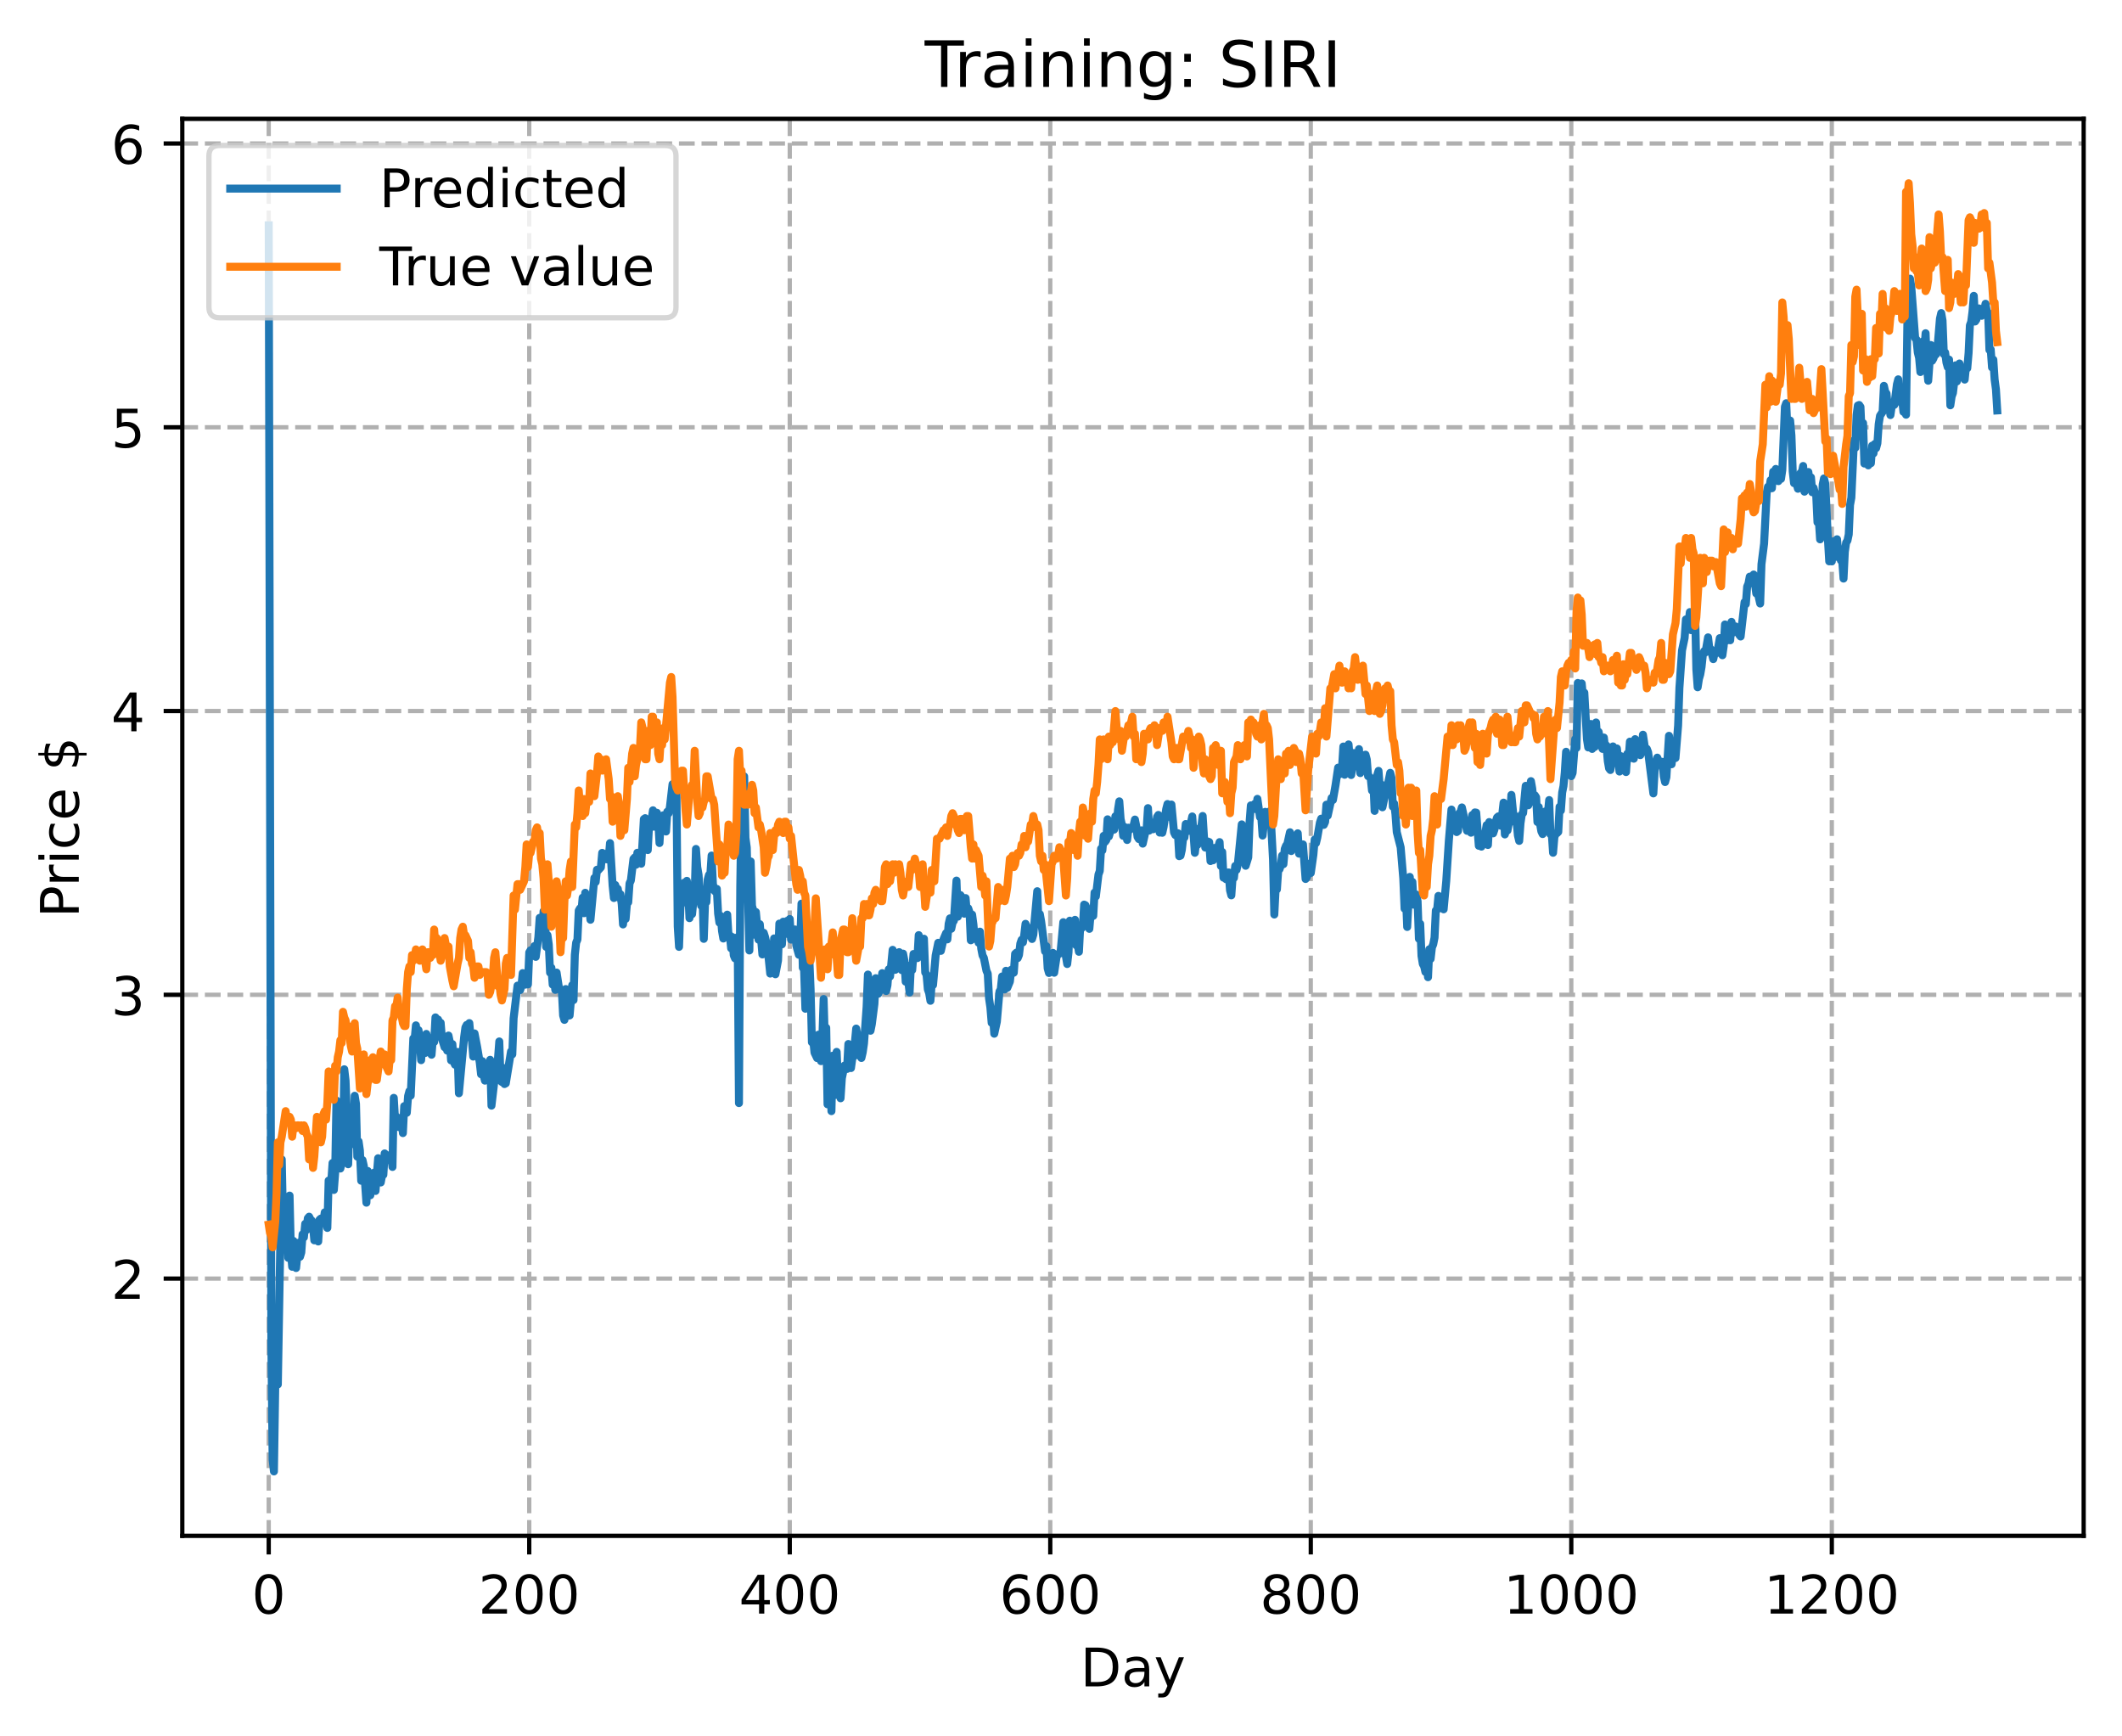<?xml version="1.0" encoding="utf-8" standalone="no"?>
<!DOCTYPE svg PUBLIC "-//W3C//DTD SVG 1.1//EN"
  "http://www.w3.org/Graphics/SVG/1.1/DTD/svg11.dtd">
<!-- Created with matplotlib (https://matplotlib.org/) -->
<svg height="325.986pt" version="1.1" viewBox="0 0 398.561 325.986" width="398.561pt" xmlns="http://www.w3.org/2000/svg" xmlns:xlink="http://www.w3.org/1999/xlink">
 <defs>
  <style type="text/css">
*{stroke-linecap:butt;stroke-linejoin:round;}
  </style>
 </defs>
 <g id="figure_1">
  <g id="patch_1">
   <path d="M 0 325.986 
L 398.561 325.986 
L 398.561 0 
L 0 0 
z
" style="fill:#ffffff;"/>
  </g>
  <g id="axes_1">
   <g id="patch_2">
    <path d="M 34.241 288.43 
L 391.361 288.43 
L 391.361 22.318 
L 34.241 22.318 
z
" style="fill:#ffffff;"/>
   </g>
   <g id="matplotlib.axis_1">
    <g id="xtick_1">
     <g id="line2d_1">
      <path clip-path="url(#p2686a0ff57)" d="M 50.473 288.43 
L 50.473 22.318 
" style="fill:none;stroke:#b0b0b0;stroke-dasharray:2.96,1.28;stroke-dashoffset:0;stroke-width:0.8;"/>
     </g>
     <g id="line2d_2">
      <defs>
       <path d="M 0 0 
L 0 3.5 
" id="m5c9ac6984d" style="stroke:#000000;stroke-width:0.8;"/>
      </defs>
      <g>
       <use style="stroke:#000000;stroke-width:0.8;" x="50.473" xlink:href="#m5c9ac6984d" y="288.43"/>
      </g>
     </g>
     <g id="text_1">
      <!-- 0 -->
      <defs>
       <path d="M 31.781 66.406 
Q 24.172 66.406 20.328 58.906 
Q 16.5 51.422 16.5 36.375 
Q 16.5 21.391 20.328 13.891 
Q 24.172 6.391 31.781 6.391 
Q 39.453 6.391 43.281 13.891 
Q 47.125 21.391 47.125 36.375 
Q 47.125 51.422 43.281 58.906 
Q 39.453 66.406 31.781 66.406 
z
M 31.781 74.219 
Q 44.047 74.219 50.516 64.516 
Q 56.984 54.828 56.984 36.375 
Q 56.984 17.969 50.516 8.266 
Q 44.047 -1.422 31.781 -1.422 
Q 19.531 -1.422 13.062 8.266 
Q 6.594 17.969 6.594 36.375 
Q 6.594 54.828 13.062 64.516 
Q 19.531 74.219 31.781 74.219 
z
" id="DejaVuSans-48"/>
      </defs>
      <g transform="translate(47.292 303.029)scale(0.1 -0.1)">
       <use xlink:href="#DejaVuSans-48"/>
      </g>
     </g>
    </g>
    <g id="xtick_2">
     <g id="line2d_3">
      <path clip-path="url(#p2686a0ff57)" d="M 99.404 288.43 
L 99.404 22.318 
" style="fill:none;stroke:#b0b0b0;stroke-dasharray:2.96,1.28;stroke-dashoffset:0;stroke-width:0.8;"/>
     </g>
     <g id="line2d_4">
      <g>
       <use style="stroke:#000000;stroke-width:0.8;" x="99.404" xlink:href="#m5c9ac6984d" y="288.43"/>
      </g>
     </g>
     <g id="text_2">
      <!-- 200 -->
      <defs>
       <path d="M 19.188 8.297 
L 53.609 8.297 
L 53.609 0 
L 7.328 0 
L 7.328 8.297 
Q 12.938 14.109 22.625 23.891 
Q 32.328 33.688 34.812 36.531 
Q 39.547 41.844 41.422 45.531 
Q 43.312 49.219 43.312 52.781 
Q 43.312 58.594 39.234 62.25 
Q 35.156 65.922 28.609 65.922 
Q 23.969 65.922 18.812 64.312 
Q 13.672 62.703 7.812 59.422 
L 7.812 69.391 
Q 13.766 71.781 18.938 73 
Q 24.125 74.219 28.422 74.219 
Q 39.75 74.219 46.484 68.547 
Q 53.219 62.891 53.219 53.422 
Q 53.219 48.922 51.531 44.891 
Q 49.859 40.875 45.406 35.406 
Q 44.188 33.984 37.641 27.219 
Q 31.109 20.453 19.188 8.297 
z
" id="DejaVuSans-50"/>
      </defs>
      <g transform="translate(89.86 303.029)scale(0.1 -0.1)">
       <use xlink:href="#DejaVuSans-50"/>
       <use x="63.623" xlink:href="#DejaVuSans-48"/>
       <use x="127.246" xlink:href="#DejaVuSans-48"/>
      </g>
     </g>
    </g>
    <g id="xtick_3">
     <g id="line2d_5">
      <path clip-path="url(#p2686a0ff57)" d="M 148.335 288.43 
L 148.335 22.318 
" style="fill:none;stroke:#b0b0b0;stroke-dasharray:2.96,1.28;stroke-dashoffset:0;stroke-width:0.8;"/>
     </g>
     <g id="line2d_6">
      <g>
       <use style="stroke:#000000;stroke-width:0.8;" x="148.335" xlink:href="#m5c9ac6984d" y="288.43"/>
      </g>
     </g>
     <g id="text_3">
      <!-- 400 -->
      <defs>
       <path d="M 37.797 64.312 
L 12.891 25.391 
L 37.797 25.391 
z
M 35.203 72.906 
L 47.609 72.906 
L 47.609 25.391 
L 58.016 25.391 
L 58.016 17.188 
L 47.609 17.188 
L 47.609 0 
L 37.797 0 
L 37.797 17.188 
L 4.891 17.188 
L 4.891 26.703 
z
" id="DejaVuSans-52"/>
      </defs>
      <g transform="translate(138.791 303.029)scale(0.1 -0.1)">
       <use xlink:href="#DejaVuSans-52"/>
       <use x="63.623" xlink:href="#DejaVuSans-48"/>
       <use x="127.246" xlink:href="#DejaVuSans-48"/>
      </g>
     </g>
    </g>
    <g id="xtick_4">
     <g id="line2d_7">
      <path clip-path="url(#p2686a0ff57)" d="M 197.265 288.43 
L 197.265 22.318 
" style="fill:none;stroke:#b0b0b0;stroke-dasharray:2.96,1.28;stroke-dashoffset:0;stroke-width:0.8;"/>
     </g>
     <g id="line2d_8">
      <g>
       <use style="stroke:#000000;stroke-width:0.8;" x="197.265" xlink:href="#m5c9ac6984d" y="288.43"/>
      </g>
     </g>
     <g id="text_4">
      <!-- 600 -->
      <defs>
       <path d="M 33.016 40.375 
Q 26.375 40.375 22.484 35.828 
Q 18.609 31.297 18.609 23.391 
Q 18.609 15.531 22.484 10.953 
Q 26.375 6.391 33.016 6.391 
Q 39.656 6.391 43.531 10.953 
Q 47.406 15.531 47.406 23.391 
Q 47.406 31.297 43.531 35.828 
Q 39.656 40.375 33.016 40.375 
z
M 52.594 71.297 
L 52.594 62.312 
Q 48.875 64.062 45.094 64.984 
Q 41.312 65.922 37.594 65.922 
Q 27.828 65.922 22.672 59.328 
Q 17.531 52.734 16.797 39.406 
Q 19.672 43.656 24.016 45.922 
Q 28.375 48.188 33.594 48.188 
Q 44.578 48.188 50.953 41.516 
Q 57.328 34.859 57.328 23.391 
Q 57.328 12.156 50.688 5.359 
Q 44.047 -1.422 33.016 -1.422 
Q 20.359 -1.422 13.672 8.266 
Q 6.984 17.969 6.984 36.375 
Q 6.984 53.656 15.188 63.938 
Q 23.391 74.219 37.203 74.219 
Q 40.922 74.219 44.703 73.484 
Q 48.484 72.75 52.594 71.297 
z
" id="DejaVuSans-54"/>
      </defs>
      <g transform="translate(187.721 303.029)scale(0.1 -0.1)">
       <use xlink:href="#DejaVuSans-54"/>
       <use x="63.623" xlink:href="#DejaVuSans-48"/>
       <use x="127.246" xlink:href="#DejaVuSans-48"/>
      </g>
     </g>
    </g>
    <g id="xtick_5">
     <g id="line2d_9">
      <path clip-path="url(#p2686a0ff57)" d="M 246.196 288.43 
L 246.196 22.318 
" style="fill:none;stroke:#b0b0b0;stroke-dasharray:2.96,1.28;stroke-dashoffset:0;stroke-width:0.8;"/>
     </g>
     <g id="line2d_10">
      <g>
       <use style="stroke:#000000;stroke-width:0.8;" x="246.196" xlink:href="#m5c9ac6984d" y="288.43"/>
      </g>
     </g>
     <g id="text_5">
      <!-- 800 -->
      <defs>
       <path d="M 31.781 34.625 
Q 24.75 34.625 20.719 30.859 
Q 16.703 27.094 16.703 20.516 
Q 16.703 13.922 20.719 10.156 
Q 24.75 6.391 31.781 6.391 
Q 38.812 6.391 42.859 10.172 
Q 46.922 13.969 46.922 20.516 
Q 46.922 27.094 42.891 30.859 
Q 38.875 34.625 31.781 34.625 
z
M 21.922 38.812 
Q 15.578 40.375 12.031 44.719 
Q 8.5 49.078 8.5 55.328 
Q 8.5 64.062 14.719 69.141 
Q 20.953 74.219 31.781 74.219 
Q 42.672 74.219 48.875 69.141 
Q 55.078 64.062 55.078 55.328 
Q 55.078 49.078 51.531 44.719 
Q 48 40.375 41.703 38.812 
Q 48.828 37.156 52.797 32.312 
Q 56.781 27.484 56.781 20.516 
Q 56.781 9.906 50.312 4.234 
Q 43.844 -1.422 31.781 -1.422 
Q 19.734 -1.422 13.25 4.234 
Q 6.781 9.906 6.781 20.516 
Q 6.781 27.484 10.781 32.312 
Q 14.797 37.156 21.922 38.812 
z
M 18.312 54.391 
Q 18.312 48.734 21.844 45.562 
Q 25.391 42.391 31.781 42.391 
Q 38.141 42.391 41.719 45.562 
Q 45.312 48.734 45.312 54.391 
Q 45.312 60.062 41.719 63.234 
Q 38.141 66.406 31.781 66.406 
Q 25.391 66.406 21.844 63.234 
Q 18.312 60.062 18.312 54.391 
z
" id="DejaVuSans-56"/>
      </defs>
      <g transform="translate(236.652 303.029)scale(0.1 -0.1)">
       <use xlink:href="#DejaVuSans-56"/>
       <use x="63.623" xlink:href="#DejaVuSans-48"/>
       <use x="127.246" xlink:href="#DejaVuSans-48"/>
      </g>
     </g>
    </g>
    <g id="xtick_6">
     <g id="line2d_11">
      <path clip-path="url(#p2686a0ff57)" d="M 295.126 288.43 
L 295.126 22.318 
" style="fill:none;stroke:#b0b0b0;stroke-dasharray:2.96,1.28;stroke-dashoffset:0;stroke-width:0.8;"/>
     </g>
     <g id="line2d_12">
      <g>
       <use style="stroke:#000000;stroke-width:0.8;" x="295.126" xlink:href="#m5c9ac6984d" y="288.43"/>
      </g>
     </g>
     <g id="text_6">
      <!-- 1000 -->
      <defs>
       <path d="M 12.406 8.297 
L 28.516 8.297 
L 28.516 63.922 
L 10.984 60.406 
L 10.984 69.391 
L 28.422 72.906 
L 38.281 72.906 
L 38.281 8.297 
L 54.391 8.297 
L 54.391 0 
L 12.406 0 
z
" id="DejaVuSans-49"/>
      </defs>
      <g transform="translate(282.401 303.029)scale(0.1 -0.1)">
       <use xlink:href="#DejaVuSans-49"/>
       <use x="63.623" xlink:href="#DejaVuSans-48"/>
       <use x="127.246" xlink:href="#DejaVuSans-48"/>
       <use x="190.869" xlink:href="#DejaVuSans-48"/>
      </g>
     </g>
    </g>
    <g id="xtick_7">
     <g id="line2d_13">
      <path clip-path="url(#p2686a0ff57)" d="M 344.057 288.43 
L 344.057 22.318 
" style="fill:none;stroke:#b0b0b0;stroke-dasharray:2.96,1.28;stroke-dashoffset:0;stroke-width:0.8;"/>
     </g>
     <g id="line2d_14">
      <g>
       <use style="stroke:#000000;stroke-width:0.8;" x="344.057" xlink:href="#m5c9ac6984d" y="288.43"/>
      </g>
     </g>
     <g id="text_7">
      <!-- 1200 -->
      <g transform="translate(331.332 303.029)scale(0.1 -0.1)">
       <use xlink:href="#DejaVuSans-49"/>
       <use x="63.623" xlink:href="#DejaVuSans-50"/>
       <use x="127.246" xlink:href="#DejaVuSans-48"/>
       <use x="190.869" xlink:href="#DejaVuSans-48"/>
      </g>
     </g>
    </g>
    <g id="text_8">
     <!-- Day -->
     <defs>
      <path d="M 19.672 64.797 
L 19.672 8.109 
L 31.594 8.109 
Q 46.688 8.109 53.688 14.938 
Q 60.688 21.781 60.688 36.531 
Q 60.688 51.172 53.688 57.984 
Q 46.688 64.797 31.594 64.797 
z
M 9.812 72.906 
L 30.078 72.906 
Q 51.266 72.906 61.172 64.094 
Q 71.094 55.281 71.094 36.531 
Q 71.094 17.672 61.125 8.828 
Q 51.172 0 30.078 0 
L 9.812 0 
z
" id="DejaVuSans-68"/>
      <path d="M 34.281 27.484 
Q 23.391 27.484 19.188 25 
Q 14.984 22.516 14.984 16.5 
Q 14.984 11.719 18.141 8.906 
Q 21.297 6.109 26.703 6.109 
Q 34.188 6.109 38.703 11.406 
Q 43.219 16.703 43.219 25.484 
L 43.219 27.484 
z
M 52.203 31.203 
L 52.203 0 
L 43.219 0 
L 43.219 8.297 
Q 40.141 3.328 35.547 0.953 
Q 30.953 -1.422 24.312 -1.422 
Q 15.922 -1.422 10.953 3.297 
Q 6 8.016 6 15.922 
Q 6 25.141 12.172 29.828 
Q 18.359 34.516 30.609 34.516 
L 43.219 34.516 
L 43.219 35.406 
Q 43.219 41.609 39.141 45 
Q 35.062 48.391 27.688 48.391 
Q 23 48.391 18.547 47.266 
Q 14.109 46.141 10.016 43.891 
L 10.016 52.203 
Q 14.938 54.109 19.578 55.047 
Q 24.219 56 28.609 56 
Q 40.484 56 46.344 49.844 
Q 52.203 43.703 52.203 31.203 
z
" id="DejaVuSans-97"/>
      <path d="M 32.172 -5.078 
Q 28.375 -14.844 24.75 -17.812 
Q 21.141 -20.797 15.094 -20.797 
L 7.906 -20.797 
L 7.906 -13.281 
L 13.188 -13.281 
Q 16.891 -13.281 18.938 -11.516 
Q 21 -9.766 23.484 -3.219 
L 25.094 0.875 
L 2.984 54.688 
L 12.5 54.688 
L 29.594 11.922 
L 46.688 54.688 
L 56.203 54.688 
z
" id="DejaVuSans-121"/>
     </defs>
     <g transform="translate(202.927 316.707)scale(0.1 -0.1)">
      <use xlink:href="#DejaVuSans-68"/>
      <use x="77.002" xlink:href="#DejaVuSans-97"/>
      <use x="138.281" xlink:href="#DejaVuSans-121"/>
     </g>
    </g>
   </g>
   <g id="matplotlib.axis_2">
    <g id="ytick_1">
     <g id="line2d_15">
      <path clip-path="url(#p2686a0ff57)" d="M 34.241 240.116 
L 391.361 240.116 
" style="fill:none;stroke:#b0b0b0;stroke-dasharray:2.96,1.28;stroke-dashoffset:0;stroke-width:0.8;"/>
     </g>
     <g id="line2d_16">
      <defs>
       <path d="M 0 0 
L -3.5 0 
" id="m4759ece42d" style="stroke:#000000;stroke-width:0.8;"/>
      </defs>
      <g>
       <use style="stroke:#000000;stroke-width:0.8;" x="34.241" xlink:href="#m4759ece42d" y="240.116"/>
      </g>
     </g>
     <g id="text_9">
      <!-- 2 -->
      <g transform="translate(20.878 243.915)scale(0.1 -0.1)">
       <use xlink:href="#DejaVuSans-50"/>
      </g>
     </g>
    </g>
    <g id="ytick_2">
     <g id="line2d_17">
      <path clip-path="url(#p2686a0ff57)" d="M 34.241 186.825 
L 391.361 186.825 
" style="fill:none;stroke:#b0b0b0;stroke-dasharray:2.96,1.28;stroke-dashoffset:0;stroke-width:0.8;"/>
     </g>
     <g id="line2d_18">
      <g>
       <use style="stroke:#000000;stroke-width:0.8;" x="34.241" xlink:href="#m4759ece42d" y="186.825"/>
      </g>
     </g>
     <g id="text_10">
      <!-- 3 -->
      <defs>
       <path d="M 40.578 39.312 
Q 47.656 37.797 51.625 33 
Q 55.609 28.219 55.609 21.188 
Q 55.609 10.406 48.188 4.484 
Q 40.766 -1.422 27.094 -1.422 
Q 22.516 -1.422 17.656 -0.516 
Q 12.797 0.391 7.625 2.203 
L 7.625 11.719 
Q 11.719 9.328 16.594 8.109 
Q 21.484 6.891 26.812 6.891 
Q 36.078 6.891 40.938 10.547 
Q 45.797 14.203 45.797 21.188 
Q 45.797 27.641 41.281 31.266 
Q 36.766 34.906 28.719 34.906 
L 20.219 34.906 
L 20.219 43.016 
L 29.109 43.016 
Q 36.375 43.016 40.234 45.922 
Q 44.094 48.828 44.094 54.297 
Q 44.094 59.906 40.109 62.906 
Q 36.141 65.922 28.719 65.922 
Q 24.656 65.922 20.016 65.031 
Q 15.375 64.156 9.812 62.312 
L 9.812 71.094 
Q 15.438 72.656 20.344 73.438 
Q 25.25 74.219 29.594 74.219 
Q 40.828 74.219 47.359 69.109 
Q 53.906 64.016 53.906 55.328 
Q 53.906 49.266 50.438 45.094 
Q 46.969 40.922 40.578 39.312 
z
" id="DejaVuSans-51"/>
      </defs>
      <g transform="translate(20.878 190.624)scale(0.1 -0.1)">
       <use xlink:href="#DejaVuSans-51"/>
      </g>
     </g>
    </g>
    <g id="ytick_3">
     <g id="line2d_19">
      <path clip-path="url(#p2686a0ff57)" d="M 34.241 133.535 
L 391.361 133.535 
" style="fill:none;stroke:#b0b0b0;stroke-dasharray:2.96,1.28;stroke-dashoffset:0;stroke-width:0.8;"/>
     </g>
     <g id="line2d_20">
      <g>
       <use style="stroke:#000000;stroke-width:0.8;" x="34.241" xlink:href="#m4759ece42d" y="133.535"/>
      </g>
     </g>
     <g id="text_11">
      <!-- 4 -->
      <g transform="translate(20.878 137.334)scale(0.1 -0.1)">
       <use xlink:href="#DejaVuSans-52"/>
      </g>
     </g>
    </g>
    <g id="ytick_4">
     <g id="line2d_21">
      <path clip-path="url(#p2686a0ff57)" d="M 34.241 80.244 
L 391.361 80.244 
" style="fill:none;stroke:#b0b0b0;stroke-dasharray:2.96,1.28;stroke-dashoffset:0;stroke-width:0.8;"/>
     </g>
     <g id="line2d_22">
      <g>
       <use style="stroke:#000000;stroke-width:0.8;" x="34.241" xlink:href="#m4759ece42d" y="80.244"/>
      </g>
     </g>
     <g id="text_12">
      <!-- 5 -->
      <defs>
       <path d="M 10.797 72.906 
L 49.516 72.906 
L 49.516 64.594 
L 19.828 64.594 
L 19.828 46.734 
Q 21.969 47.469 24.109 47.828 
Q 26.266 48.188 28.422 48.188 
Q 40.625 48.188 47.75 41.5 
Q 54.891 34.812 54.891 23.391 
Q 54.891 11.625 47.562 5.094 
Q 40.234 -1.422 26.906 -1.422 
Q 22.312 -1.422 17.547 -0.641 
Q 12.797 0.141 7.719 1.703 
L 7.719 11.625 
Q 12.109 9.234 16.797 8.062 
Q 21.484 6.891 26.703 6.891 
Q 35.156 6.891 40.078 11.328 
Q 45.016 15.766 45.016 23.391 
Q 45.016 31 40.078 35.438 
Q 35.156 39.891 26.703 39.891 
Q 22.75 39.891 18.812 39.016 
Q 14.891 38.141 10.797 36.281 
z
" id="DejaVuSans-53"/>
      </defs>
      <g transform="translate(20.878 84.043)scale(0.1 -0.1)">
       <use xlink:href="#DejaVuSans-53"/>
      </g>
     </g>
    </g>
    <g id="ytick_5">
     <g id="line2d_23">
      <path clip-path="url(#p2686a0ff57)" d="M 34.241 26.953 
L 391.361 26.953 
" style="fill:none;stroke:#b0b0b0;stroke-dasharray:2.96,1.28;stroke-dashoffset:0;stroke-width:0.8;"/>
     </g>
     <g id="line2d_24">
      <g>
       <use style="stroke:#000000;stroke-width:0.8;" x="34.241" xlink:href="#m4759ece42d" y="26.953"/>
      </g>
     </g>
     <g id="text_13">
      <!-- 6 -->
      <g transform="translate(20.878 30.753)scale(0.1 -0.1)">
       <use xlink:href="#DejaVuSans-54"/>
      </g>
     </g>
    </g>
    <g id="text_14">
     <!-- Price $ -->
     <defs>
      <path d="M 19.672 64.797 
L 19.672 37.406 
L 32.078 37.406 
Q 38.969 37.406 42.719 40.969 
Q 46.484 44.531 46.484 51.125 
Q 46.484 57.672 42.719 61.234 
Q 38.969 64.797 32.078 64.797 
z
M 9.812 72.906 
L 32.078 72.906 
Q 44.344 72.906 50.609 67.359 
Q 56.891 61.812 56.891 51.125 
Q 56.891 40.328 50.609 34.812 
Q 44.344 29.297 32.078 29.297 
L 19.672 29.297 
L 19.672 0 
L 9.812 0 
z
" id="DejaVuSans-80"/>
      <path d="M 41.109 46.297 
Q 39.594 47.172 37.812 47.578 
Q 36.031 48 33.891 48 
Q 26.266 48 22.188 43.047 
Q 18.109 38.094 18.109 28.812 
L 18.109 0 
L 9.078 0 
L 9.078 54.688 
L 18.109 54.688 
L 18.109 46.188 
Q 20.953 51.172 25.484 53.578 
Q 30.031 56 36.531 56 
Q 37.453 56 38.578 55.875 
Q 39.703 55.766 41.062 55.516 
z
" id="DejaVuSans-114"/>
      <path d="M 9.422 54.688 
L 18.406 54.688 
L 18.406 0 
L 9.422 0 
z
M 9.422 75.984 
L 18.406 75.984 
L 18.406 64.594 
L 9.422 64.594 
z
" id="DejaVuSans-105"/>
      <path d="M 48.781 52.594 
L 48.781 44.188 
Q 44.969 46.297 41.141 47.344 
Q 37.312 48.391 33.406 48.391 
Q 24.656 48.391 19.812 42.844 
Q 14.984 37.312 14.984 27.297 
Q 14.984 17.281 19.812 11.734 
Q 24.656 6.203 33.406 6.203 
Q 37.312 6.203 41.141 7.25 
Q 44.969 8.297 48.781 10.406 
L 48.781 2.094 
Q 45.016 0.344 40.984 -0.531 
Q 36.969 -1.422 32.422 -1.422 
Q 20.062 -1.422 12.781 6.344 
Q 5.516 14.109 5.516 27.297 
Q 5.516 40.672 12.859 48.328 
Q 20.219 56 33.016 56 
Q 37.156 56 41.109 55.141 
Q 45.062 54.297 48.781 52.594 
z
" id="DejaVuSans-99"/>
      <path d="M 56.203 29.594 
L 56.203 25.203 
L 14.891 25.203 
Q 15.484 15.922 20.484 11.062 
Q 25.484 6.203 34.422 6.203 
Q 39.594 6.203 44.453 7.469 
Q 49.312 8.734 54.109 11.281 
L 54.109 2.781 
Q 49.266 0.734 44.188 -0.344 
Q 39.109 -1.422 33.891 -1.422 
Q 20.797 -1.422 13.156 6.188 
Q 5.516 13.812 5.516 26.812 
Q 5.516 40.234 12.766 48.109 
Q 20.016 56 32.328 56 
Q 43.359 56 49.781 48.891 
Q 56.203 41.797 56.203 29.594 
z
M 47.219 32.234 
Q 47.125 39.594 43.094 43.984 
Q 39.062 48.391 32.422 48.391 
Q 24.906 48.391 20.391 44.141 
Q 15.875 39.891 15.188 32.172 
z
" id="DejaVuSans-101"/>
      <path id="DejaVuSans-32"/>
      <path d="M 33.797 -14.703 
L 28.906 -14.703 
L 28.859 0 
Q 23.734 0.094 18.609 1.188 
Q 13.484 2.297 8.297 4.5 
L 8.297 13.281 
Q 13.281 10.156 18.375 8.562 
Q 23.484 6.984 28.906 6.938 
L 28.906 29.203 
Q 18.109 30.953 13.203 35.156 
Q 8.297 39.359 8.297 46.688 
Q 8.297 54.641 13.625 59.219 
Q 18.953 63.812 28.906 64.5 
L 28.906 75.984 
L 33.797 75.984 
L 33.797 64.656 
Q 38.328 64.453 42.578 63.688 
Q 46.828 62.938 50.875 61.625 
L 50.875 53.078 
Q 46.828 55.125 42.547 56.25 
Q 38.281 57.375 33.797 57.562 
L 33.797 36.719 
Q 44.875 35.016 50.094 30.609 
Q 55.328 26.219 55.328 18.609 
Q 55.328 10.359 49.781 5.594 
Q 44.234 0.828 33.797 0.094 
z
M 28.906 37.594 
L 28.906 57.625 
Q 23.25 56.984 20.266 54.391 
Q 17.281 51.812 17.281 47.516 
Q 17.281 43.312 20.031 40.969 
Q 22.797 38.625 28.906 37.594 
z
M 33.797 28.219 
L 33.797 7.078 
Q 39.984 7.906 43.141 10.594 
Q 46.297 13.281 46.297 17.672 
Q 46.297 21.969 43.281 24.5 
Q 40.281 27.047 33.797 28.219 
z
" id="DejaVuSans-36"/>
     </defs>
     <g transform="translate(14.798 172.342)rotate(-90)scale(0.1 -0.1)">
      <use xlink:href="#DejaVuSans-80"/>
      <use x="58.553" xlink:href="#DejaVuSans-114"/>
      <use x="99.666" xlink:href="#DejaVuSans-105"/>
      <use x="127.449" xlink:href="#DejaVuSans-99"/>
      <use x="182.43" xlink:href="#DejaVuSans-101"/>
      <use x="243.953" xlink:href="#DejaVuSans-32"/>
      <use x="275.74" xlink:href="#DejaVuSans-36"/>
     </g>
    </g>
   </g>
   <g id="line2d_25">
    <path clip-path="url(#p2686a0ff57)" d="M 50.473 42.313 
L 50.963 251.842 
L 51.207 274.176 
L 51.452 276.334 
L 51.697 260.419 
L 51.941 256.936 
L 52.186 260.002 
L 52.92 217.735 
L 53.165 229.775 
L 53.409 227.129 
L 53.898 228.683 
L 54.143 236.232 
L 54.388 224.534 
L 54.632 235.025 
L 54.877 237.9 
L 55.122 233.049 
L 55.366 234.328 
L 55.611 238.134 
L 56.1 233.385 
L 56.345 236.024 
L 56.59 235.206 
L 56.834 231.799 
L 57.079 232.379 
L 57.324 229.831 
L 57.568 230.989 
L 57.813 228.796 
L 58.058 228.498 
L 58.302 229 
L 58.547 229.211 
L 58.792 230.236 
L 59.036 232.936 
L 59.526 231.274 
L 59.77 233.15 
L 60.015 229.066 
L 60.259 228.855 
L 60.504 229.428 
L 60.749 229.322 
L 60.993 227.678 
L 61.483 230.606 
L 61.727 221.713 
L 61.972 221.731 
L 62.217 221.982 
L 62.461 218.41 
L 62.706 223.474 
L 62.951 220.308 
L 63.195 206.678 
L 63.44 209.459 
L 63.929 219.452 
L 64.174 218.357 
L 64.419 217.824 
L 64.663 200.81 
L 64.908 202.951 
L 65.153 209.309 
L 65.397 218.649 
L 65.642 209.101 
L 65.886 213.011 
L 66.131 210.31 
L 66.376 214.871 
L 66.62 205.786 
L 66.865 207.307 
L 67.11 217.218 
L 67.354 214.363 
L 67.599 216.077 
L 67.844 221.746 
L 68.088 217.863 
L 68.333 218.966 
L 68.822 225.865 
L 69.067 219.902 
L 69.312 223.427 
L 69.556 224.476 
L 69.801 221.917 
L 70.046 223.358 
L 70.29 220.209 
L 70.535 223.663 
L 71.024 217.516 
L 71.269 220.685 
L 71.514 222.072 
L 71.758 220.746 
L 72.003 220.634 
L 72.247 216.614 
L 72.737 217.85 
L 72.981 217.373 
L 73.226 217.312 
L 73.471 216.776 
L 73.715 219.155 
L 73.96 206.18 
L 74.205 210.307 
L 74.449 209.695 
L 74.939 211.678 
L 75.183 210.388 
L 75.428 210.255 
L 75.673 212.796 
L 75.917 207.736 
L 76.162 209.087 
L 76.407 208.984 
L 76.651 205.825 
L 76.896 204.917 
L 77.141 205.761 
L 77.63 195.028 
L 77.874 195.258 
L 78.119 192.563 
L 78.364 195.552 
L 78.608 193.463 
L 78.853 195.432 
L 79.098 199.102 
L 79.342 195.04 
L 79.587 195.105 
L 79.832 197.764 
L 80.076 194.171 
L 80.321 195.226 
L 80.566 195.655 
L 80.81 196.416 
L 81.055 198.081 
L 81.3 195.087 
L 81.544 195.687 
L 81.789 191.067 
L 82.034 191.701 
L 82.278 191.468 
L 82.523 192.002 
L 82.768 192.079 
L 83.012 195.084 
L 83.502 196.668 
L 83.746 194.84 
L 83.991 197.307 
L 84.235 194.479 
L 84.48 195.664 
L 84.725 199.141 
L 84.969 196.078 
L 85.214 199.408 
L 85.459 199.953 
L 85.703 197.681 
L 85.948 197.551 
L 86.193 205.315 
L 87.171 194.797 
L 87.416 192.948 
L 87.661 192.481 
L 87.905 194.456 
L 88.15 192.138 
L 88.395 194.907 
L 88.639 195.303 
L 88.884 198.426 
L 89.129 194.077 
L 89.618 196.61 
L 90.107 199.536 
L 90.352 201.741 
L 90.596 199.286 
L 90.841 201.996 
L 91.086 202.948 
L 91.33 202.158 
L 91.575 202.232 
L 92.064 199.031 
L 92.309 207.642 
L 93.043 201.43 
L 93.532 198.809 
L 93.777 195.586 
L 94.022 202.962 
L 94.266 203.202 
L 94.511 200.567 
L 94.756 203.586 
L 95 203.451 
L 95.979 197.466 
L 96.223 198.012 
L 96.468 191.241 
L 97.202 185.102 
L 97.691 185.941 
L 97.936 185.17 
L 98.181 182.752 
L 98.425 184.575 
L 98.67 184.92 
L 98.915 183.717 
L 99.159 184.874 
L 99.404 178.869 
L 99.649 178.466 
L 99.893 179.1 
L 100.383 177.672 
L 100.627 179.702 
L 101.117 176.015 
L 101.361 172.372 
L 101.606 174.995 
L 101.85 175.035 
L 102.095 171.124 
L 102.34 171.817 
L 102.584 177.821 
L 102.829 175.612 
L 103.074 177.403 
L 103.318 182.67 
L 103.563 181.745 
L 103.808 184.914 
L 104.052 183.815 
L 104.297 185.899 
L 104.542 182.647 
L 105.031 185.814 
L 105.276 185.788 
L 105.52 185.887 
L 105.765 190.702 
L 106.01 191.535 
L 106.254 185.747 
L 106.499 186.115 
L 106.744 190.749 
L 106.988 190.702 
L 107.478 185.011 
L 107.722 187.82 
L 107.967 179.293 
L 108.211 177.036 
L 108.456 176.446 
L 108.701 171.011 
L 108.945 170.591 
L 109.19 171.243 
L 109.435 168.581 
L 109.679 171.5 
L 109.924 167.666 
L 110.169 170.91 
L 110.413 168.321 
L 110.903 172.73 
L 111.637 164.889 
L 111.881 165.637 
L 112.126 163.34 
L 112.371 163.421 
L 112.86 162.885 
L 113.105 160.169 
L 113.349 160.866 
L 113.594 160.35 
L 113.838 161.37 
L 114.083 161.386 
L 114.328 161.167 
L 114.572 158.338 
L 115.062 166.295 
L 115.306 168.648 
L 115.551 166.193 
L 115.796 166.961 
L 116.04 166.934 
L 116.285 168.598 
L 116.53 167.936 
L 116.774 169.821 
L 117.019 173.61 
L 117.264 171.019 
L 117.508 172.574 
L 117.753 169.733 
L 117.998 169.454 
L 118.242 165.889 
L 118.487 165.368 
L 118.976 161.309 
L 119.221 161.028 
L 119.466 162.397 
L 119.71 160.149 
L 119.955 161.558 
L 120.199 160.816 
L 120.444 162.205 
L 120.933 153.834 
L 121.178 153.651 
L 121.667 159.646 
L 121.912 154.934 
L 122.157 155.473 
L 122.646 152.174 
L 122.891 152.677 
L 123.135 155.29 
L 123.38 152.636 
L 123.625 153.926 
L 123.869 158.325 
L 124.114 154.153 
L 124.603 153.104 
L 125.093 156.157 
L 125.337 152.439 
L 125.582 152.745 
L 125.826 151.535 
L 126.316 147.267 
L 126.56 147.187 
L 126.805 148.394 
L 127.05 147.812 
L 127.294 173.976 
L 127.539 177.824 
L 127.784 170.788 
L 128.028 167.299 
L 128.273 167.082 
L 128.518 165.763 
L 128.762 169.484 
L 129.007 165.421 
L 129.252 167.168 
L 129.496 172.433 
L 129.741 169.228 
L 129.986 171.676 
L 130.23 169.253 
L 130.475 168.031 
L 130.72 159.434 
L 130.964 162.849 
L 131.209 164.31 
L 131.453 168.072 
L 131.698 170.1 
L 131.943 168.027 
L 132.187 176.32 
L 132.432 169.312 
L 132.677 169.416 
L 132.921 165.188 
L 133.166 164.304 
L 133.411 164.329 
L 133.655 160.674 
L 133.9 165.973 
L 134.145 167.222 
L 134.389 167.481 
L 134.634 166.933 
L 134.879 171.577 
L 135.123 173.27 
L 135.368 172.023 
L 135.613 174.851 
L 135.857 176.252 
L 136.102 172.998 
L 136.591 171.771 
L 136.836 175.854 
L 137.081 175.67 
L 137.325 178.094 
L 137.57 175.986 
L 137.814 179.417 
L 138.059 179.987 
L 138.304 179.543 
L 138.548 175.991 
L 138.793 207.165 
L 139.038 166.523 
L 139.282 150.27 
L 139.527 157.159 
L 139.772 145.808 
L 140.016 157.337 
L 140.261 159.168 
L 140.75 178.502 
L 140.995 161.78 
L 141.24 170.101 
L 141.484 170.974 
L 141.729 175.54 
L 141.974 171.279 
L 142.463 176.462 
L 142.708 173.557 
L 143.197 179.243 
L 143.441 175.176 
L 143.686 175.935 
L 144.175 178.088 
L 144.665 182.841 
L 145.154 180.163 
L 145.399 176.236 
L 145.643 182.968 
L 146.133 180.385 
L 146.377 173.451 
L 146.867 177.35 
L 147.111 173.093 
L 147.356 174.605 
L 147.601 173.415 
L 147.845 172.936 
L 148.09 175.456 
L 148.335 172.591 
L 148.579 176.46 
L 148.824 175.685 
L 149.069 175.587 
L 149.313 174.554 
L 149.558 177.554 
L 150.047 179.308 
L 150.292 177.234 
L 150.536 169.705 
L 150.781 181.735 
L 151.026 182.111 
L 151.27 189.443 
L 151.515 184.735 
L 151.76 184.217 
L 152.004 179.831 
L 152.249 185.77 
L 152.494 195.746 
L 152.738 195.296 
L 152.983 197.687 
L 153.472 198.707 
L 153.717 194.315 
L 153.962 195.023 
L 154.206 199.283 
L 154.451 195.182 
L 154.696 187.617 
L 154.94 196.048 
L 155.185 193.017 
L 155.429 207.391 
L 155.674 200.945 
L 155.919 199.04 
L 156.163 208.672 
L 156.408 198.255 
L 156.653 200.514 
L 156.897 205.638 
L 157.142 197.547 
L 157.387 202.876 
L 157.631 202.072 
L 157.876 206.261 
L 158.121 202.505 
L 158.61 200.114 
L 158.855 200.189 
L 159.099 200.748 
L 159.344 196.063 
L 159.589 199.446 
L 159.833 200.584 
L 160.078 198.815 
L 160.323 198.35 
L 160.812 193.167 
L 161.057 194.627 
L 161.301 198.23 
L 161.546 197.326 
L 161.79 198.691 
L 162.035 197.642 
L 162.28 195.965 
L 162.769 189.101 
L 163.014 183.02 
L 163.258 186.401 
L 163.503 193.572 
L 163.748 192.341 
L 164.237 188.54 
L 164.482 183.704 
L 164.726 186.347 
L 164.971 186.623 
L 165.216 186.027 
L 165.46 184.856 
L 165.705 182.759 
L 165.95 185.031 
L 166.439 186.116 
L 166.684 185.045 
L 166.928 182.036 
L 167.173 183.374 
L 167.662 178.383 
L 168.151 182.133 
L 168.641 179.375 
L 168.885 178.814 
L 169.13 179.774 
L 169.375 182.193 
L 169.619 179.093 
L 169.864 180.362 
L 170.109 184.366 
L 170.353 183.875 
L 170.598 184.363 
L 170.843 186.4 
L 171.087 181.254 
L 171.332 182.174 
L 171.577 179.158 
L 171.821 179.181 
L 172.066 179.383 
L 172.311 179.931 
L 172.555 175.617 
L 173.045 179.383 
L 173.289 176.626 
L 173.534 176.294 
L 173.778 182.618 
L 174.023 183.029 
L 174.268 185.795 
L 174.512 186.498 
L 174.757 187.95 
L 175.002 184.53 
L 175.246 184.989 
L 175.736 179.427 
L 176.225 177.055 
L 176.714 178.577 
L 177.204 176.425 
L 177.693 175.251 
L 177.938 176.415 
L 178.182 173.482 
L 178.427 172.469 
L 178.672 174.425 
L 178.916 173.264 
L 179.161 172.92 
L 179.65 165.373 
L 179.895 172.154 
L 180.139 171.166 
L 180.384 168.087 
L 180.629 168.44 
L 181.118 171.595 
L 181.363 168.661 
L 181.607 171.573 
L 181.852 170.57 
L 182.097 171.31 
L 182.341 176.589 
L 182.586 171.763 
L 182.831 173.605 
L 183.075 176.332 
L 183.32 175.905 
L 183.565 175.169 
L 183.809 177.05 
L 184.054 174.963 
L 184.299 178.165 
L 184.543 179.426 
L 184.788 179.887 
L 185.277 182.307 
L 185.522 182.854 
L 185.766 187.508 
L 186.011 189.156 
L 186.256 192.096 
L 186.5 190.756 
L 186.745 194.132 
L 187.234 191.881 
L 187.724 186.218 
L 187.968 185.783 
L 188.213 183.382 
L 188.458 185.42 
L 188.702 185.82 
L 188.947 182.315 
L 189.192 185.516 
L 189.681 184.336 
L 189.926 182.137 
L 190.17 182.777 
L 190.415 182.673 
L 190.66 179.137 
L 190.904 178.91 
L 191.149 179.933 
L 191.393 179.332 
L 191.638 177.208 
L 191.883 176.506 
L 192.127 176.98 
L 192.372 175.599 
L 192.617 173.492 
L 193.595 175.778 
L 193.84 176.34 
L 194.085 175.522 
L 194.819 167.369 
L 195.063 173.485 
L 195.308 171.669 
L 195.553 173.049 
L 196.287 178.661 
L 196.531 177.679 
L 196.776 181.853 
L 197.021 182.729 
L 197.265 181.863 
L 197.51 182.061 
L 197.754 178.947 
L 197.999 182.681 
L 198.488 179.458 
L 198.978 179.111 
L 199.222 178.517 
L 199.712 173.187 
L 199.956 175.675 
L 200.201 179.597 
L 200.446 181.044 
L 200.69 178.876 
L 200.935 172.903 
L 201.18 175.453 
L 201.424 174.322 
L 201.669 176.982 
L 201.914 172.743 
L 202.158 177.546 
L 202.403 177.284 
L 202.648 178.747 
L 202.892 173.965 
L 203.137 174.34 
L 203.381 174.103 
L 203.626 169.884 
L 203.871 170.006 
L 204.115 170.602 
L 204.36 173.595 
L 204.605 174.437 
L 204.849 171.585 
L 205.094 172.125 
L 205.339 171.999 
L 205.583 167.628 
L 205.828 168.357 
L 206.317 164.244 
L 206.562 163.57 
L 206.807 159.386 
L 207.051 159.711 
L 207.296 156.972 
L 207.541 158.115 
L 207.785 157.78 
L 208.03 153.867 
L 208.275 157.09 
L 208.519 156.254 
L 208.764 155.964 
L 209.009 154.832 
L 209.253 155.8 
L 209.498 153.292 
L 209.742 154.934 
L 209.987 152.055 
L 210.232 150.493 
L 210.476 153.812 
L 210.721 154.901 
L 210.966 156.977 
L 211.21 155.296 
L 211.455 155.581 
L 211.7 157.753 
L 211.944 155.441 
L 212.189 155.827 
L 212.678 155.44 
L 212.923 154.978 
L 213.168 153.914 
L 213.412 155.159 
L 213.657 157.173 
L 213.902 157.574 
L 214.146 156.943 
L 214.391 155.938 
L 214.636 158.437 
L 215.125 156.271 
L 215.369 155.649 
L 215.614 151.765 
L 215.859 155.982 
L 216.103 154.379 
L 216.348 155.566 
L 216.593 155.73 
L 216.837 155.506 
L 217.082 155.111 
L 217.327 153.413 
L 217.571 153.046 
L 217.816 156.363 
L 218.061 154.857 
L 218.305 156.396 
L 218.55 155.308 
L 219.039 151.949 
L 219.284 150.996 
L 219.529 153.39 
L 220.018 151.092 
L 220.507 156.327 
L 220.752 156.824 
L 221.241 156.483 
L 221.486 160.787 
L 221.73 160.691 
L 221.975 159.622 
L 222.22 157.418 
L 222.464 157.279 
L 222.709 154.753 
L 222.954 156.074 
L 223.198 156.053 
L 223.443 155.562 
L 223.932 153.331 
L 224.422 160.154 
L 224.666 158.027 
L 224.911 158.674 
L 225.156 158.112 
L 225.4 155.451 
L 225.645 155.185 
L 225.89 153.242 
L 226.134 157.16 
L 226.379 159.177 
L 226.624 158.243 
L 226.868 158.04 
L 227.113 158.139 
L 227.357 161.707 
L 227.602 161.253 
L 227.847 161.562 
L 228.091 159.245 
L 228.336 160.072 
L 228.581 159.76 
L 229.07 158.15 
L 229.315 162.635 
L 229.559 159.997 
L 229.804 164.826 
L 230.049 164.888 
L 230.293 165.123 
L 230.538 163.868 
L 230.783 163.849 
L 231.027 167.205 
L 231.272 168.147 
L 231.517 164.677 
L 231.761 164.881 
L 232.006 162.626 
L 232.251 163.362 
L 232.495 162.293 
L 233.229 154.817 
L 233.474 159.486 
L 233.718 160.013 
L 233.963 162.592 
L 234.452 161.017 
L 234.697 154.414 
L 234.942 151.248 
L 235.186 151.976 
L 235.676 150.954 
L 235.92 151.968 
L 236.165 150.027 
L 236.654 153.451 
L 236.899 153.474 
L 237.144 156.914 
L 237.633 152.465 
L 237.878 153.431 
L 238.122 153.731 
L 238.367 152.498 
L 238.612 152.273 
L 239.101 161.438 
L 239.345 171.746 
L 239.59 166.961 
L 239.835 167.035 
L 240.079 163.365 
L 240.324 163.249 
L 240.569 162.52 
L 240.813 160.677 
L 241.058 162.292 
L 241.303 159.448 
L 241.547 158.815 
L 241.792 158.507 
L 242.281 156.298 
L 242.526 159.83 
L 243.015 158.825 
L 243.26 159.218 
L 243.749 156.494 
L 243.994 160.32 
L 244.728 158.58 
L 245.217 165.073 
L 245.462 164.76 
L 245.706 163.895 
L 245.951 162.193 
L 246.196 163.948 
L 246.685 160.524 
L 246.93 157.662 
L 247.174 158.334 
L 247.419 157.31 
L 247.908 154.487 
L 248.153 153.748 
L 248.398 154.096 
L 248.642 154.912 
L 248.887 154.363 
L 249.132 151.121 
L 249.376 153.181 
L 250.11 149.854 
L 250.355 150.242 
L 250.844 147.459 
L 251.333 144.164 
L 251.578 145.422 
L 251.823 144.986 
L 252.067 144.116 
L 252.312 140.198 
L 252.557 145.501 
L 252.801 144.841 
L 253.046 143.536 
L 253.291 139.803 
L 253.78 145.552 
L 254.025 144.105 
L 254.269 141.42 
L 254.514 143.223 
L 254.759 143.599 
L 255.003 142.874 
L 255.248 140.688 
L 255.493 145.188 
L 255.737 143.149 
L 255.982 144.003 
L 256.227 141.845 
L 256.471 141.728 
L 256.716 142.65 
L 256.96 145.764 
L 257.205 145.847 
L 257.45 146.133 
L 257.694 148.465 
L 257.939 146.722 
L 258.184 152.283 
L 258.428 147.912 
L 258.673 145.573 
L 258.918 144.769 
L 259.162 147.984 
L 259.407 147.291 
L 259.652 151.611 
L 260.141 149.285 
L 260.63 147.492 
L 261.12 145.137 
L 261.364 146.12 
L 261.609 151.492 
L 261.854 150.909 
L 262.098 152.909 
L 262.343 156.268 
L 263.077 159.131 
L 263.566 164.943 
L 263.811 170.648 
L 264.055 167.951 
L 264.3 174.086 
L 264.789 164.684 
L 265.034 169.35 
L 265.279 165.618 
L 265.523 169.9 
L 265.768 169.573 
L 266.013 167.998 
L 266.257 169.255 
L 266.502 176.307 
L 266.747 173.496 
L 266.991 179.509 
L 267.236 181.037 
L 267.481 181.466 
L 267.725 182.536 
L 267.97 181.039 
L 268.215 183.519 
L 268.459 178.274 
L 268.704 180.083 
L 268.948 177.944 
L 269.193 177.343 
L 269.438 176.093 
L 269.682 171.001 
L 269.927 170.828 
L 270.172 168.248 
L 270.416 170.578 
L 270.661 169.958 
L 270.906 170.545 
L 271.15 170.771 
L 271.64 165.445 
L 272.129 157.841 
L 272.618 152.036 
L 272.863 154.726 
L 273.108 155.87 
L 273.352 153.418 
L 273.597 156.265 
L 273.842 156.073 
L 274.086 152.716 
L 274.331 152.459 
L 274.576 151.635 
L 275.554 156.029 
L 275.799 155.408 
L 276.043 155.781 
L 276.288 156.382 
L 276.533 153.057 
L 276.777 153.1 
L 277.022 152.572 
L 277.267 152.614 
L 277.756 158.841 
L 278.001 157.714 
L 278.245 158.999 
L 278.49 157.083 
L 278.735 157.288 
L 278.979 156.387 
L 279.224 154.948 
L 279.469 158.689 
L 279.713 154.38 
L 280.203 156.215 
L 280.447 156.503 
L 280.692 155.785 
L 280.936 154.301 
L 281.181 153.523 
L 281.426 153.314 
L 281.67 154.531 
L 281.915 155.084 
L 282.404 150.734 
L 282.649 156.707 
L 282.894 155.77 
L 283.138 155.967 
L 283.628 153.306 
L 283.872 149.281 
L 284.362 154.293 
L 284.606 153.241 
L 284.851 154.276 
L 285.096 156.888 
L 285.34 157.923 
L 285.585 154.602 
L 285.83 152.932 
L 286.074 152.692 
L 286.564 147.579 
L 287.053 151.231 
L 287.542 146.697 
L 287.787 148.085 
L 288.031 150.59 
L 288.276 149.346 
L 288.521 149.731 
L 288.765 154.373 
L 289.01 151.553 
L 289.255 154.706 
L 289.499 156.125 
L 289.744 156.639 
L 290.233 152.388 
L 290.478 154.064 
L 290.723 152.764 
L 290.967 150.253 
L 291.212 156.678 
L 291.457 156.566 
L 291.701 160.152 
L 291.946 157.259 
L 292.191 156.511 
L 292.435 156.474 
L 292.68 156.228 
L 292.924 151.517 
L 293.169 152.23 
L 293.414 148.841 
L 293.658 147.626 
L 293.903 145.053 
L 294.148 141.183 
L 294.392 143.686 
L 294.637 144.696 
L 294.882 144.764 
L 295.126 145.758 
L 295.371 145.155 
L 295.86 138.812 
L 296.105 140.461 
L 296.35 128.262 
L 296.594 132.59 
L 296.839 131.088 
L 297.084 128.346 
L 297.328 130.997 
L 297.573 130.083 
L 298.062 138.82 
L 298.307 140.371 
L 298.552 139.196 
L 298.796 135.964 
L 299.041 140.65 
L 299.285 139.636 
L 299.53 140.279 
L 299.775 135.68 
L 300.019 139.286 
L 300.264 137.443 
L 300.753 139.923 
L 300.998 140.646 
L 301.243 138.513 
L 301.487 140.545 
L 301.732 140.005 
L 301.977 142.921 
L 302.221 144.299 
L 302.466 144.608 
L 302.711 142.939 
L 302.955 140.179 
L 303.2 142.8 
L 303.445 142.058 
L 303.689 140.556 
L 304.179 144.9 
L 304.423 142 
L 304.668 144.687 
L 304.912 144.208 
L 305.157 144.247 
L 305.402 144.995 
L 305.646 141.561 
L 305.891 142.518 
L 306.136 139.278 
L 306.625 142.282 
L 306.87 142.484 
L 307.114 138.81 
L 307.359 141.105 
L 307.604 141.018 
L 307.848 139.675 
L 308.093 141.815 
L 308.338 141.081 
L 308.582 137.979 
L 309.072 141.205 
L 309.316 140.629 
L 309.561 141.283 
L 310.54 149.006 
L 310.784 144.644 
L 311.273 142.286 
L 311.763 143.438 
L 312.252 143.071 
L 312.497 145.802 
L 312.741 146.874 
L 312.986 145.966 
L 313.475 138.187 
L 313.965 143.526 
L 314.209 141.482 
L 314.454 140.401 
L 314.699 142.358 
L 315.188 136.257 
L 315.433 129.189 
L 315.922 122.152 
L 316.411 119.806 
L 316.656 116.321 
L 316.9 117.977 
L 317.145 116.923 
L 317.39 114.952 
L 317.634 118.342 
L 317.879 114.891 
L 318.124 115.436 
L 318.368 114.219 
L 318.613 125.717 
L 318.858 129.073 
L 319.102 127.506 
L 319.347 126.662 
L 319.592 125.245 
L 319.836 122.948 
L 320.081 122.281 
L 320.326 122.517 
L 320.815 119.695 
L 321.06 121.895 
L 321.304 121.894 
L 321.794 123.785 
L 322.038 122.636 
L 322.283 122.377 
L 322.527 122.62 
L 323.017 119.841 
L 323.261 122.474 
L 323.506 123.054 
L 323.751 121.336 
L 323.995 117.273 
L 324.24 120.344 
L 324.729 118.574 
L 324.974 120.244 
L 325.219 116.786 
L 325.463 118.84 
L 325.708 117.935 
L 325.953 117.635 
L 326.442 118.386 
L 326.687 119.245 
L 326.931 119.537 
L 327.665 113.087 
L 327.91 113.447 
L 328.155 110.169 
L 328.399 109.597 
L 328.644 108.29 
L 328.888 108.537 
L 329.378 107.892 
L 329.867 111.452 
L 330.112 111.161 
L 330.601 113.342 
L 330.846 105.958 
L 331.335 102.105 
L 331.824 92.582 
L 332.069 91.418 
L 332.314 91.726 
L 332.558 90.186 
L 332.803 91.693 
L 333.048 88.585 
L 333.292 89.653 
L 333.537 88.066 
L 333.782 89.907 
L 334.026 90.357 
L 334.271 88.527 
L 334.515 89.936 
L 334.76 88.244 
L 335.249 76.386 
L 335.494 75.722 
L 335.739 81.1 
L 336.228 78.978 
L 336.473 81.79 
L 336.717 88.592 
L 336.962 90.738 
L 337.207 90.006 
L 337.696 91.789 
L 337.941 91.542 
L 338.185 88.823 
L 338.43 88.727 
L 338.675 87.513 
L 338.919 92.335 
L 339.164 88.718 
L 339.653 88.644 
L 339.898 90.683 
L 340.143 89.645 
L 340.387 92.445 
L 340.632 91.619 
L 340.876 92.596 
L 341.121 92.913 
L 341.366 98.09 
L 341.61 97.648 
L 341.855 101.288 
L 342.1 97.223 
L 342.344 90.994 
L 342.589 89.845 
L 342.834 90.856 
L 343.323 101.23 
L 343.568 105.422 
L 343.812 103.984 
L 344.057 105.427 
L 344.302 101.667 
L 344.546 103.644 
L 344.791 104.584 
L 345.036 101.272 
L 345.28 103.827 
L 345.77 105.265 
L 346.014 105.308 
L 346.259 108.659 
L 346.503 103.631 
L 346.748 101.911 
L 346.993 101.523 
L 347.237 100.365 
L 347.482 94.826 
L 347.727 93.474 
L 348.216 82.701 
L 348.461 84.112 
L 348.705 77.944 
L 348.95 76.157 
L 349.195 76.058 
L 349.439 76.413 
L 349.684 82.005 
L 349.929 79.451 
L 350.173 87.054 
L 350.418 86.099 
L 350.663 85.79 
L 350.907 87.396 
L 351.152 86.774 
L 351.397 86.997 
L 351.641 83.694 
L 351.886 85.143 
L 352.131 83.375 
L 352.375 84.161 
L 352.62 83.236 
L 352.864 79.662 
L 353.109 78.086 
L 353.598 77.341 
L 353.843 72.462 
L 354.088 73.582 
L 354.332 73.904 
L 354.577 76.637 
L 354.822 76.327 
L 355.066 77.951 
L 355.311 76.277 
L 355.8 76.034 
L 356.29 72.172 
L 356.534 71.239 
L 356.779 75.436 
L 357.024 72.669 
L 357.513 77.351 
L 357.758 76.496 
L 358.002 77.885 
L 358.247 60.676 
L 358.491 54.532 
L 358.736 52.329 
L 358.981 53.81 
L 359.715 63.502 
L 359.959 63.773 
L 360.204 66.199 
L 360.449 67.189 
L 360.693 69.866 
L 360.938 67.773 
L 361.183 64.098 
L 361.427 65.759 
L 361.672 62.583 
L 361.917 68.818 
L 362.161 71.507 
L 362.651 64.79 
L 362.895 67.756 
L 363.14 67.323 
L 363.385 66.595 
L 363.629 66.561 
L 363.874 65.704 
L 364.363 59.852 
L 364.608 58.795 
L 364.852 60.195 
L 365.097 66.512 
L 365.342 66.204 
L 365.586 68.091 
L 365.831 68.948 
L 366.076 67.531 
L 366.32 76.119 
L 366.565 74.464 
L 366.81 73.792 
L 367.054 71.727 
L 367.299 68.608 
L 367.544 71.637 
L 367.788 68.858 
L 368.033 68.263 
L 368.278 69.678 
L 368.522 70.326 
L 368.767 69.813 
L 369.012 71.287 
L 369.256 68.894 
L 369.501 69.164 
L 369.746 66.293 
L 369.99 61.099 
L 370.235 60.447 
L 370.479 58.54 
L 370.724 55.562 
L 370.969 60.374 
L 371.213 60.01 
L 371.458 58.152 
L 371.703 57.924 
L 372.192 59.306 
L 372.437 58.414 
L 372.681 58.291 
L 372.926 57.044 
L 373.171 58.517 
L 373.415 58.718 
L 373.66 65.724 
L 373.905 65.642 
L 374.149 69.011 
L 374.394 67.552 
L 374.639 71.291 
L 374.883 73.113 
L 375.128 77.08 
L 375.128 77.08 
" style="fill:none;stroke:#1f77b4;stroke-linecap:square;stroke-width:1.5;"/>
   </g>
   <g id="line2d_26">
    <path clip-path="url(#p2686a0ff57)" d="M 50.473 229.991 
L 50.718 231.589 
L 50.963 232.122 
L 51.207 234.254 
L 51.697 229.458 
L 51.941 224.129 
L 52.186 214.536 
L 52.431 218.8 
L 52.675 214.536 
L 52.92 213.471 
L 53.654 208.674 
L 53.898 210.273 
L 54.143 210.273 
L 54.388 209.74 
L 54.632 210.273 
L 54.877 213.471 
L 55.122 211.339 
L 55.366 211.339 
L 55.611 211.872 
L 55.856 211.339 
L 56.1 211.339 
L 56.345 211.872 
L 56.59 211.339 
L 56.834 212.405 
L 57.079 211.339 
L 57.324 211.872 
L 57.568 212.938 
L 57.813 213.471 
L 58.058 217.734 
L 58.302 214.536 
L 58.547 215.069 
L 58.792 219.333 
L 59.036 217.201 
L 59.526 209.74 
L 60.259 214.536 
L 60.504 213.471 
L 60.749 209.207 
L 60.993 208.674 
L 61.238 210.273 
L 61.483 207.076 
L 61.727 201.214 
L 61.972 202.812 
L 62.217 203.345 
L 62.461 204.411 
L 62.706 206.543 
L 62.951 200.148 
L 63.195 201.214 
L 63.44 198.549 
L 63.685 197.483 
L 63.929 195.352 
L 64.174 195.885 
L 64.419 190.023 
L 64.663 191.088 
L 64.908 191.621 
L 65.153 193.753 
L 65.397 192.687 
L 65.886 196.418 
L 66.131 197.483 
L 66.376 196.95 
L 66.62 192.154 
L 66.865 195.885 
L 67.11 196.95 
L 67.599 204.411 
L 67.844 200.148 
L 68.088 198.549 
L 68.333 198.016 
L 68.822 205.477 
L 69.067 203.345 
L 69.312 202.812 
L 69.556 199.082 
L 69.801 201.214 
L 70.046 198.549 
L 70.29 199.615 
L 70.535 202.812 
L 70.78 202.812 
L 71.269 199.082 
L 71.514 197.483 
L 71.758 199.615 
L 72.003 199.082 
L 72.247 198.016 
L 72.492 200.148 
L 72.981 201.214 
L 73.226 198.549 
L 73.471 199.082 
L 73.715 191.621 
L 73.96 191.088 
L 74.205 188.957 
L 74.449 188.957 
L 74.694 187.358 
L 74.939 190.023 
L 75.183 189.49 
L 75.673 192.154 
L 75.917 192.687 
L 76.162 192.687 
L 76.407 185.759 
L 76.651 182.562 
L 76.896 181.496 
L 77.141 182.562 
L 77.385 179.365 
L 77.63 180.43 
L 77.874 179.897 
L 78.119 178.299 
L 78.608 179.365 
L 78.853 180.43 
L 79.098 178.832 
L 79.342 178.299 
L 79.587 178.832 
L 80.076 182.029 
L 80.321 178.832 
L 80.566 178.832 
L 80.81 179.897 
L 81.055 178.832 
L 81.3 179.365 
L 81.544 174.568 
L 81.789 177.766 
L 82.034 176.167 
L 82.278 178.299 
L 82.523 178.832 
L 82.768 180.43 
L 83.012 179.365 
L 83.257 176.7 
L 83.502 176.167 
L 83.991 178.832 
L 84.235 177.766 
L 84.48 181.496 
L 84.969 184.161 
L 85.214 185.227 
L 85.948 180.963 
L 86.193 179.897 
L 86.437 176.167 
L 86.682 174.568 
L 86.927 174.035 
L 87.171 175.634 
L 87.416 175.634 
L 87.905 176.7 
L 88.15 179.897 
L 88.395 178.832 
L 88.639 180.963 
L 88.884 181.496 
L 89.129 183.628 
L 89.618 181.496 
L 89.862 181.496 
L 90.107 183.095 
L 90.352 182.562 
L 91.33 182.562 
L 91.575 183.095 
L 91.82 186.825 
L 92.064 186.292 
L 92.554 183.628 
L 92.798 179.897 
L 93.043 178.832 
L 93.532 185.227 
L 93.777 184.694 
L 94.022 186.825 
L 94.266 187.891 
L 94.756 185.759 
L 95 180.963 
L 95.245 179.897 
L 95.49 180.43 
L 95.734 180.43 
L 95.979 183.095 
L 96.468 168.174 
L 96.713 170.838 
L 97.202 166.042 
L 97.447 166.042 
L 97.691 167.108 
L 98.425 165.509 
L 98.67 162.844 
L 98.915 158.581 
L 99.159 162.844 
L 99.404 160.18 
L 99.649 160.18 
L 100.138 158.048 
L 100.383 158.048 
L 100.627 155.917 
L 100.872 155.384 
L 101.117 156.983 
L 101.361 156.45 
L 101.606 161.246 
L 101.85 162.312 
L 102.095 164.976 
L 102.34 170.838 
L 102.829 162.312 
L 103.318 168.706 
L 103.563 174.035 
L 103.808 171.371 
L 104.052 172.437 
L 104.542 165.509 
L 104.786 167.108 
L 105.276 178.832 
L 105.52 175.101 
L 105.765 176.167 
L 106.01 169.239 
L 106.254 165.509 
L 106.499 168.174 
L 106.744 166.575 
L 106.988 163.377 
L 107.233 161.779 
L 107.478 166.575 
L 107.967 154.851 
L 108.211 155.384 
L 108.456 152.719 
L 108.701 148.456 
L 108.945 151.653 
L 109.19 151.121 
L 109.435 153.252 
L 109.679 150.055 
L 109.924 152.719 
L 110.169 150.588 
L 110.658 150.588 
L 110.903 145.259 
L 111.147 146.857 
L 111.392 146.857 
L 111.637 149.522 
L 112.126 145.259 
L 112.371 142.061 
L 112.615 144.726 
L 112.86 142.594 
L 113.105 144.726 
L 113.349 144.193 
L 113.594 143.127 
L 113.838 142.594 
L 114.328 146.324 
L 114.572 150.055 
L 114.817 149.522 
L 115.062 154.318 
L 115.306 151.121 
L 115.551 151.653 
L 115.796 151.121 
L 116.04 149.522 
L 116.285 151.121 
L 116.53 156.983 
L 116.774 155.917 
L 117.019 153.252 
L 117.264 155.917 
L 117.753 150.055 
L 117.998 144.193 
L 118.242 146.857 
L 118.732 141.528 
L 118.976 140.462 
L 119.221 145.791 
L 119.466 143.66 
L 119.71 142.594 
L 119.955 140.995 
L 120.199 140.462 
L 120.444 135.666 
L 120.689 136.732 
L 120.933 140.995 
L 121.178 142.594 
L 121.423 142.594 
L 121.667 137.265 
L 121.912 137.798 
L 122.157 139.93 
L 122.401 134.6 
L 122.646 134.6 
L 122.891 137.798 
L 123.135 136.199 
L 123.38 135.666 
L 123.625 141.528 
L 123.869 142.594 
L 124.114 138.864 
L 124.359 139.93 
L 124.603 136.732 
L 124.848 138.864 
L 125.826 128.206 
L 126.071 127.14 
L 126.316 130.87 
L 126.805 146.857 
L 127.05 147.923 
L 127.294 148.456 
L 127.539 147.923 
L 127.784 145.791 
L 128.028 144.726 
L 128.273 144.726 
L 128.762 152.186 
L 129.007 154.851 
L 129.496 148.989 
L 129.741 148.456 
L 129.986 147.39 
L 130.23 147.923 
L 130.475 140.995 
L 130.964 150.588 
L 131.209 153.252 
L 131.453 152.719 
L 131.698 150.588 
L 131.943 151.653 
L 132.187 150.588 
L 132.432 150.055 
L 132.677 145.791 
L 132.921 145.791 
L 133.655 150.055 
L 133.9 150.055 
L 134.145 151.121 
L 134.879 161.779 
L 135.123 158.581 
L 135.368 159.114 
L 135.613 164.443 
L 135.857 161.779 
L 136.102 163.91 
L 136.347 159.114 
L 136.591 159.114 
L 136.836 154.851 
L 137.081 155.384 
L 137.325 159.114 
L 137.57 159.647 
L 137.814 160.713 
L 138.059 160.18 
L 138.304 156.45 
L 138.548 142.594 
L 138.793 140.995 
L 139.038 145.791 
L 139.282 144.726 
L 139.527 149.522 
L 139.772 151.121 
L 140.016 151.121 
L 140.261 150.055 
L 140.506 151.121 
L 140.75 148.989 
L 140.995 148.989 
L 141.24 147.39 
L 141.484 148.456 
L 141.729 152.719 
L 141.974 151.653 
L 142.463 155.384 
L 142.708 154.851 
L 142.952 155.917 
L 143.441 159.114 
L 143.686 163.91 
L 143.931 162.844 
L 144.175 161.246 
L 144.42 160.713 
L 144.665 156.45 
L 144.909 156.983 
L 145.154 159.647 
L 145.399 156.983 
L 145.643 155.917 
L 145.888 156.45 
L 146.133 154.851 
L 146.377 154.318 
L 146.622 155.384 
L 147.111 156.45 
L 147.356 154.318 
L 147.601 154.318 
L 147.845 156.45 
L 148.09 155.384 
L 148.335 157.515 
L 148.579 156.983 
L 149.313 163.91 
L 149.558 166.042 
L 149.802 167.108 
L 150.047 163.377 
L 150.292 164.443 
L 150.536 166.042 
L 150.781 165.509 
L 151.026 167.641 
L 151.27 168.174 
L 151.76 177.766 
L 152.004 178.832 
L 152.249 180.43 
L 152.494 178.832 
L 152.983 174.035 
L 153.228 168.706 
L 153.717 176.167 
L 154.206 183.628 
L 154.451 179.365 
L 154.696 181.496 
L 154.94 178.299 
L 155.429 182.029 
L 155.674 177.766 
L 155.919 179.365 
L 156.408 175.101 
L 156.653 177.766 
L 156.897 176.7 
L 157.387 183.095 
L 157.631 183.095 
L 157.876 176.7 
L 158.365 174.568 
L 158.61 174.568 
L 159.099 178.832 
L 159.344 178.832 
L 159.589 178.299 
L 159.833 176.167 
L 160.078 172.437 
L 160.812 180.43 
L 161.301 177.766 
L 161.546 177.766 
L 161.79 172.437 
L 162.035 172.437 
L 162.28 169.772 
L 162.524 171.371 
L 162.769 169.772 
L 163.014 171.904 
L 163.258 171.904 
L 163.503 170.838 
L 163.748 168.706 
L 163.992 169.772 
L 164.237 167.641 
L 164.482 167.108 
L 164.726 168.174 
L 164.971 168.174 
L 165.46 169.239 
L 165.705 169.239 
L 165.95 167.108 
L 166.194 162.844 
L 166.439 162.312 
L 166.684 166.042 
L 166.928 164.443 
L 167.173 165.509 
L 167.662 162.312 
L 167.907 163.91 
L 168.151 162.312 
L 168.396 163.377 
L 168.641 163.377 
L 168.885 162.312 
L 169.13 163.91 
L 169.375 167.108 
L 169.619 168.174 
L 169.864 166.575 
L 170.109 166.575 
L 170.353 165.509 
L 170.598 166.575 
L 171.087 162.312 
L 171.332 163.377 
L 171.821 161.246 
L 172.066 162.312 
L 172.555 163.377 
L 172.8 166.575 
L 173.045 165.509 
L 173.289 162.312 
L 173.778 170.305 
L 174.268 167.108 
L 174.512 167.641 
L 174.757 167.641 
L 175.002 163.377 
L 175.491 165.509 
L 175.98 157.515 
L 176.47 157.515 
L 177.204 155.917 
L 177.448 155.917 
L 177.693 155.384 
L 177.938 156.983 
L 178.182 155.384 
L 178.427 154.851 
L 178.672 153.252 
L 178.916 152.719 
L 179.161 153.252 
L 179.405 154.851 
L 179.65 154.851 
L 179.895 155.917 
L 180.139 156.45 
L 180.384 153.785 
L 180.629 153.785 
L 181.118 155.917 
L 181.363 154.851 
L 181.607 153.252 
L 181.852 153.252 
L 182.341 159.114 
L 182.586 161.246 
L 182.831 158.581 
L 183.075 161.246 
L 183.32 159.647 
L 183.809 160.713 
L 184.299 166.575 
L 184.543 164.443 
L 184.788 165.509 
L 185.033 168.174 
L 185.277 165.509 
L 185.766 177.766 
L 186.011 176.7 
L 186.256 173.503 
L 186.745 172.437 
L 186.99 172.437 
L 187.479 166.575 
L 187.724 169.239 
L 187.968 167.108 
L 188.213 167.108 
L 188.702 169.239 
L 188.947 168.174 
L 189.192 166.575 
L 189.681 161.246 
L 189.926 161.246 
L 190.17 160.713 
L 190.415 162.844 
L 190.66 162.312 
L 190.904 160.713 
L 191.149 160.18 
L 191.393 160.713 
L 191.638 160.18 
L 191.883 158.581 
L 192.127 159.114 
L 192.372 156.983 
L 192.617 159.114 
L 192.861 158.048 
L 193.106 158.048 
L 193.595 154.851 
L 193.84 154.851 
L 194.085 153.252 
L 194.574 155.384 
L 194.819 154.851 
L 195.063 155.917 
L 195.308 160.713 
L 195.553 161.779 
L 195.797 160.713 
L 196.042 163.377 
L 196.287 162.312 
L 197.021 169.239 
L 197.51 162.312 
L 197.754 161.779 
L 197.999 160.713 
L 198.244 161.246 
L 198.488 161.246 
L 198.733 160.713 
L 198.978 159.114 
L 199.467 160.18 
L 199.712 161.246 
L 200.201 168.174 
L 200.446 164.976 
L 200.69 158.048 
L 200.935 158.581 
L 201.18 156.45 
L 201.669 159.647 
L 202.158 158.581 
L 202.403 160.713 
L 202.648 156.45 
L 202.892 154.318 
L 203.137 156.45 
L 203.381 151.653 
L 203.626 152.719 
L 203.871 156.983 
L 204.115 155.384 
L 204.36 157.515 
L 204.605 154.318 
L 204.849 152.719 
L 205.094 154.318 
L 205.339 150.055 
L 205.583 148.456 
L 205.828 148.989 
L 206.073 146.857 
L 206.317 143.66 
L 206.562 138.864 
L 206.807 142.594 
L 207.051 139.397 
L 207.296 138.864 
L 207.541 140.462 
L 207.785 140.995 
L 208.03 142.594 
L 208.275 138.331 
L 208.519 139.93 
L 208.764 138.864 
L 209.009 139.397 
L 209.498 133.535 
L 209.742 136.732 
L 209.987 137.265 
L 210.232 138.864 
L 210.476 137.265 
L 210.721 140.995 
L 211.21 137.798 
L 211.455 138.331 
L 211.944 136.199 
L 212.189 136.199 
L 212.434 135.666 
L 212.678 134.6 
L 212.923 138.331 
L 213.168 137.798 
L 213.412 142.594 
L 213.657 140.995 
L 213.902 141.528 
L 214.146 140.462 
L 214.391 143.127 
L 214.636 141.528 
L 214.88 137.798 
L 215.369 138.864 
L 215.614 138.864 
L 215.859 137.265 
L 216.103 136.732 
L 216.348 137.798 
L 216.593 137.265 
L 216.837 136.199 
L 217.082 136.732 
L 217.327 139.93 
L 217.816 136.732 
L 218.061 136.732 
L 218.305 137.265 
L 218.55 135.666 
L 219.039 136.732 
L 219.284 134.6 
L 220.018 139.397 
L 220.263 142.061 
L 220.507 142.594 
L 220.997 140.462 
L 221.241 142.594 
L 221.486 142.594 
L 222.22 138.331 
L 222.464 138.864 
L 222.709 138.864 
L 222.954 138.331 
L 223.198 137.265 
L 223.443 138.331 
L 223.688 140.462 
L 223.932 138.864 
L 224.177 144.193 
L 224.422 140.995 
L 224.666 139.93 
L 224.911 140.462 
L 225.156 138.331 
L 225.4 138.864 
L 225.645 139.93 
L 225.89 143.66 
L 226.134 145.259 
L 226.379 142.594 
L 226.868 143.66 
L 227.113 145.791 
L 227.357 146.324 
L 227.602 145.791 
L 227.847 140.462 
L 228.091 140.462 
L 228.336 139.93 
L 228.581 140.995 
L 228.825 143.66 
L 229.07 143.66 
L 229.315 140.995 
L 229.559 148.989 
L 230.049 146.857 
L 230.293 147.923 
L 230.538 150.588 
L 230.783 148.989 
L 231.027 152.719 
L 231.272 148.989 
L 231.517 147.923 
L 231.761 143.127 
L 232.251 142.061 
L 232.495 139.93 
L 232.74 140.995 
L 232.984 142.594 
L 233.229 141.528 
L 233.474 141.528 
L 233.718 139.93 
L 233.963 139.93 
L 234.208 142.061 
L 234.452 135.666 
L 234.697 136.199 
L 234.942 135.133 
L 235.186 135.666 
L 235.431 135.666 
L 235.676 136.199 
L 235.92 137.798 
L 236.165 138.331 
L 236.41 136.732 
L 236.654 136.199 
L 236.899 138.864 
L 237.144 135.666 
L 237.388 134.068 
L 237.633 136.732 
L 237.878 136.199 
L 238.122 136.732 
L 238.367 138.864 
L 239.101 154.851 
L 239.345 153.252 
L 239.835 144.726 
L 240.079 142.594 
L 240.324 143.66 
L 240.569 146.324 
L 240.813 143.127 
L 241.303 145.259 
L 241.547 141.528 
L 241.792 142.061 
L 242.037 140.995 
L 242.281 143.66 
L 243.015 140.462 
L 243.26 140.995 
L 243.505 143.127 
L 243.749 141.528 
L 243.994 141.528 
L 244.239 142.594 
L 244.483 145.259 
L 244.728 144.193 
L 245.217 152.186 
L 245.706 144.726 
L 246.44 138.331 
L 246.685 139.397 
L 246.93 139.397 
L 247.174 141.528 
L 247.419 137.798 
L 247.664 138.331 
L 247.908 137.265 
L 248.153 135.666 
L 248.398 135.666 
L 248.642 136.732 
L 248.887 133.002 
L 249.132 138.331 
L 249.866 129.271 
L 250.11 129.271 
L 250.6 126.607 
L 250.844 129.271 
L 251.089 127.14 
L 251.333 126.607 
L 251.578 125.008 
L 251.823 127.14 
L 252.067 128.206 
L 252.312 127.673 
L 252.557 126.074 
L 252.801 127.14 
L 253.046 127.673 
L 253.291 129.271 
L 253.535 128.206 
L 253.78 129.271 
L 254.025 126.074 
L 254.269 125.541 
L 254.514 123.409 
L 255.003 127.673 
L 255.493 126.607 
L 255.737 127.673 
L 255.982 125.008 
L 256.471 130.337 
L 256.716 128.738 
L 257.205 133.535 
L 257.45 133.002 
L 257.694 130.337 
L 257.939 133.002 
L 258.184 133.535 
L 258.428 129.804 
L 258.673 128.738 
L 258.918 132.469 
L 259.162 134.068 
L 259.407 133.535 
L 259.652 132.469 
L 259.896 129.804 
L 260.141 129.271 
L 260.386 129.804 
L 260.63 128.738 
L 260.875 129.804 
L 261.12 129.804 
L 261.364 136.199 
L 261.609 138.864 
L 261.854 139.397 
L 262.343 143.66 
L 262.588 143.127 
L 262.832 144.726 
L 263.077 148.989 
L 263.321 148.456 
L 263.566 153.252 
L 263.811 151.653 
L 264.055 154.851 
L 264.545 147.923 
L 264.789 152.186 
L 265.034 147.923 
L 265.279 153.252 
L 265.523 152.719 
L 265.768 149.522 
L 266.013 148.456 
L 266.257 156.45 
L 266.502 160.18 
L 266.747 159.647 
L 267.236 167.641 
L 267.481 168.174 
L 267.725 165.509 
L 267.97 166.575 
L 268.215 162.312 
L 268.459 160.713 
L 268.704 156.983 
L 268.948 155.917 
L 269.193 153.785 
L 269.438 149.522 
L 269.682 154.318 
L 269.927 154.851 
L 270.172 150.055 
L 270.661 150.055 
L 271.15 146.324 
L 271.884 138.331 
L 272.129 138.864 
L 272.374 139.93 
L 272.618 136.199 
L 272.863 139.93 
L 273.108 138.331 
L 273.352 137.798 
L 273.597 138.864 
L 273.842 136.199 
L 274.086 136.732 
L 274.331 136.199 
L 274.576 138.331 
L 274.82 137.798 
L 275.065 140.995 
L 275.309 140.462 
L 275.799 136.732 
L 276.043 135.666 
L 276.288 136.199 
L 276.533 135.666 
L 276.777 138.864 
L 277.022 140.462 
L 277.267 137.798 
L 277.511 143.127 
L 277.756 141.528 
L 278.001 143.66 
L 278.49 137.798 
L 278.735 139.397 
L 278.979 138.864 
L 279.224 141.528 
L 279.469 137.798 
L 279.958 136.732 
L 280.203 135.666 
L 280.447 135.133 
L 280.692 135.133 
L 280.936 134.6 
L 281.181 137.798 
L 281.67 135.133 
L 281.915 136.199 
L 282.16 139.93 
L 282.404 139.93 
L 282.649 137.265 
L 282.894 137.265 
L 283.138 134.6 
L 283.383 137.265 
L 283.872 139.397 
L 284.117 138.331 
L 284.362 139.397 
L 284.606 139.397 
L 284.851 138.331 
L 285.096 136.732 
L 285.34 138.331 
L 285.83 133.535 
L 286.319 135.666 
L 286.564 132.469 
L 286.808 132.469 
L 287.542 134.068 
L 287.787 134.068 
L 288.031 134.867 
L 288.276 134.334 
L 288.521 137.798 
L 288.765 138.864 
L 289.01 138.331 
L 289.255 138.331 
L 289.499 136.732 
L 289.744 137.798 
L 289.989 134.6 
L 290.233 134.6 
L 290.478 135.933 
L 290.723 133.535 
L 291.212 146.324 
L 291.946 136.199 
L 292.191 135.133 
L 292.435 136.732 
L 292.924 131.936 
L 293.169 127.14 
L 293.414 126.074 
L 293.658 128.206 
L 293.903 128.738 
L 294.148 126.074 
L 294.392 125.008 
L 294.637 124.475 
L 294.882 124.475 
L 295.126 123.942 
L 295.371 125.008 
L 295.616 122.344 
L 295.86 125.541 
L 296.105 114.883 
L 296.35 112.218 
L 296.594 114.35 
L 296.839 112.751 
L 297.084 115.416 
L 297.328 121.278 
L 297.818 121.278 
L 298.062 120.745 
L 298.307 121.811 
L 298.552 123.409 
L 299.041 121.278 
L 299.285 122.61 
L 299.53 121.011 
L 299.775 122.877 
L 300.019 120.745 
L 300.264 123.409 
L 300.509 123.409 
L 300.753 124.475 
L 300.998 123.409 
L 301.243 126.074 
L 301.732 125.008 
L 302.221 125.008 
L 302.466 126.074 
L 302.711 125.541 
L 302.955 123.942 
L 303.2 125.008 
L 303.689 123.143 
L 303.934 128.206 
L 304.179 126.074 
L 304.423 128.738 
L 304.668 128.738 
L 304.912 124.742 
L 305.157 127.673 
L 305.402 126.074 
L 305.646 126.607 
L 306.136 122.61 
L 306.38 122.61 
L 306.625 124.742 
L 306.87 125.008 
L 307.114 124.742 
L 307.359 125.808 
L 307.848 123.409 
L 308.093 123.942 
L 308.338 125.008 
L 308.582 125.275 
L 308.827 125.008 
L 309.072 126.34 
L 309.316 129.271 
L 309.561 128.206 
L 309.806 128.206 
L 310.05 127.673 
L 310.295 127.673 
L 310.54 128.206 
L 310.784 126.34 
L 311.029 126.607 
L 311.273 125.541 
L 311.518 123.942 
L 311.763 123.409 
L 312.007 120.745 
L 312.252 127.673 
L 312.497 127.673 
L 312.741 124.475 
L 312.986 125.008 
L 313.231 126.607 
L 313.475 126.607 
L 313.72 126.074 
L 314.209 119.146 
L 314.699 117.015 
L 314.943 114.35 
L 315.433 102.626 
L 315.677 105.824 
L 315.922 102.626 
L 316.167 103.692 
L 316.411 103.159 
L 316.656 101.027 
L 316.9 102.093 
L 317.145 101.294 
L 317.39 104.758 
L 317.634 101.027 
L 317.879 103.159 
L 318.124 103.958 
L 318.368 117.547 
L 318.613 115.949 
L 319.347 104.758 
L 319.592 105.024 
L 319.836 109.554 
L 320.081 104.758 
L 320.57 107.422 
L 320.815 105.824 
L 321.06 105.291 
L 321.549 105.291 
L 321.794 106.356 
L 322.038 106.356 
L 322.283 105.557 
L 323.017 109.554 
L 323.261 110.087 
L 323.751 99.429 
L 323.995 103.692 
L 324.485 99.962 
L 324.729 102.093 
L 324.974 102.626 
L 325.219 101.027 
L 325.463 103.159 
L 325.708 101.56 
L 325.953 102.093 
L 326.442 102.093 
L 326.931 97.563 
L 327.176 93.567 
L 327.421 93.567 
L 327.665 93.034 
L 327.91 95.165 
L 328.155 92.501 
L 328.399 93.567 
L 328.644 90.902 
L 328.888 92.234 
L 329.133 95.432 
L 329.378 96.231 
L 329.622 95.965 
L 330.112 93.034 
L 330.356 94.1 
L 330.601 86.639 
L 331.09 83.441 
L 331.58 72.25 
L 331.824 76.514 
L 332.314 70.652 
L 332.558 75.448 
L 332.803 71.451 
L 333.292 74.649 
L 333.537 75.448 
L 334.026 71.718 
L 334.271 72.25 
L 334.515 70.119 
L 334.76 56.796 
L 335.005 59.461 
L 335.249 64.257 
L 335.739 61.059 
L 335.983 63.724 
L 336.473 74.915 
L 336.717 73.316 
L 336.962 74.915 
L 337.207 74.915 
L 337.451 74.382 
L 337.696 72.783 
L 337.941 69.053 
L 338.43 74.915 
L 338.675 73.849 
L 338.919 74.382 
L 339.164 73.316 
L 339.409 71.718 
L 339.898 77.047 
L 340.143 75.448 
L 340.387 74.915 
L 340.632 77.58 
L 341.121 76.514 
L 341.61 76.514 
L 342.1 69.319 
L 342.834 82.909 
L 343.078 82.376 
L 343.323 88.771 
L 343.568 88.238 
L 343.812 89.037 
L 344.057 86.106 
L 344.302 85.573 
L 344.791 88.238 
L 345.28 90.369 
L 345.525 91.968 
L 345.77 91.435 
L 346.014 94.633 
L 346.259 87.705 
L 346.748 83.441 
L 346.993 81.843 
L 347.237 74.382 
L 347.482 73.849 
L 347.727 64.79 
L 347.971 67.987 
L 348.216 66.921 
L 348.461 55.73 
L 348.705 54.398 
L 349.195 64.79 
L 349.439 63.191 
L 349.684 58.928 
L 349.929 69.586 
L 350.173 69.586 
L 350.418 67.454 
L 350.663 71.718 
L 350.907 70.652 
L 351.152 70.918 
L 351.397 67.454 
L 351.641 70.652 
L 351.886 67.454 
L 352.131 67.454 
L 352.375 61.592 
L 352.864 66.388 
L 353.109 58.928 
L 353.354 61.059 
L 353.598 55.197 
L 353.843 59.994 
L 354.088 57.862 
L 354.332 61.592 
L 354.577 60.527 
L 354.822 62.125 
L 355.066 59.461 
L 355.311 58.661 
L 355.556 57.329 
L 355.8 54.665 
L 356.045 55.73 
L 356.29 58.395 
L 356.779 55.197 
L 357.024 55.197 
L 357.268 59.994 
L 357.513 59.461 
L 357.758 59.461 
L 358.002 36.013 
L 358.247 37.079 
L 358.491 34.414 
L 358.736 38.144 
L 358.981 44.006 
L 359.225 46.138 
L 359.47 50.401 
L 359.715 48.27 
L 359.959 50.934 
L 360.204 50.934 
L 360.449 53.599 
L 360.938 46.671 
L 361.183 48.27 
L 361.427 48.803 
L 361.672 54.665 
L 361.917 54.132 
L 362.161 52.533 
L 362.406 44.539 
L 362.651 50.401 
L 362.895 49.335 
L 363.385 49.335 
L 364.119 40.276 
L 364.363 43.474 
L 364.608 48.803 
L 364.852 48.27 
L 365.342 54.665 
L 365.831 48.803 
L 366.076 57.862 
L 366.32 56.796 
L 366.565 53.066 
L 366.81 54.665 
L 367.054 55.197 
L 367.299 53.599 
L 367.544 54.132 
L 367.788 51.467 
L 368.033 53.599 
L 368.278 56.796 
L 368.522 52 
L 368.767 56.796 
L 369.012 52.533 
L 369.256 53.599 
L 369.746 41.342 
L 369.99 40.809 
L 370.479 41.875 
L 370.724 45.605 
L 370.969 41.875 
L 371.213 42.408 
L 371.458 42.408 
L 371.703 42.941 
L 371.947 42.408 
L 372.192 40.276 
L 372.437 40.809 
L 372.681 40.01 
L 372.926 42.941 
L 373.171 41.875 
L 373.415 50.401 
L 373.66 49.335 
L 374.149 53.066 
L 374.394 56.796 
L 374.639 56.796 
L 374.883 62.125 
L 375.128 64.257 
L 375.128 64.257 
" style="fill:none;stroke:#ff7f0e;stroke-linecap:square;stroke-width:1.5;"/>
   </g>
   <g id="patch_3">
    <path d="M 34.241 288.43 
L 34.241 22.318 
" style="fill:none;stroke:#000000;stroke-linecap:square;stroke-linejoin:miter;stroke-width:0.8;"/>
   </g>
   <g id="patch_4">
    <path d="M 391.361 288.43 
L 391.361 22.318 
" style="fill:none;stroke:#000000;stroke-linecap:square;stroke-linejoin:miter;stroke-width:0.8;"/>
   </g>
   <g id="patch_5">
    <path d="M 34.241 288.43 
L 391.361 288.43 
" style="fill:none;stroke:#000000;stroke-linecap:square;stroke-linejoin:miter;stroke-width:0.8;"/>
   </g>
   <g id="patch_6">
    <path d="M 34.241 22.318 
L 391.361 22.318 
" style="fill:none;stroke:#000000;stroke-linecap:square;stroke-linejoin:miter;stroke-width:0.8;"/>
   </g>
   <g id="text_15">
    <!-- Training: SIRI -->
    <defs>
     <path d="M -0.297 72.906 
L 61.375 72.906 
L 61.375 64.594 
L 35.5 64.594 
L 35.5 0 
L 25.594 0 
L 25.594 64.594 
L -0.297 64.594 
z
" id="DejaVuSans-84"/>
     <path d="M 54.891 33.016 
L 54.891 0 
L 45.906 0 
L 45.906 32.719 
Q 45.906 40.484 42.875 44.328 
Q 39.844 48.188 33.797 48.188 
Q 26.516 48.188 22.312 43.547 
Q 18.109 38.922 18.109 30.906 
L 18.109 0 
L 9.078 0 
L 9.078 54.688 
L 18.109 54.688 
L 18.109 46.188 
Q 21.344 51.125 25.703 53.562 
Q 30.078 56 35.797 56 
Q 45.219 56 50.047 50.172 
Q 54.891 44.344 54.891 33.016 
z
" id="DejaVuSans-110"/>
     <path d="M 45.406 27.984 
Q 45.406 37.75 41.375 43.109 
Q 37.359 48.484 30.078 48.484 
Q 22.859 48.484 18.828 43.109 
Q 14.797 37.75 14.797 27.984 
Q 14.797 18.266 18.828 12.891 
Q 22.859 7.516 30.078 7.516 
Q 37.359 7.516 41.375 12.891 
Q 45.406 18.266 45.406 27.984 
z
M 54.391 6.781 
Q 54.391 -7.172 48.188 -13.984 
Q 42 -20.797 29.203 -20.797 
Q 24.469 -20.797 20.266 -20.094 
Q 16.062 -19.391 12.109 -17.922 
L 12.109 -9.188 
Q 16.062 -11.328 19.922 -12.344 
Q 23.781 -13.375 27.781 -13.375 
Q 36.625 -13.375 41.016 -8.766 
Q 45.406 -4.156 45.406 5.172 
L 45.406 9.625 
Q 42.625 4.781 38.281 2.391 
Q 33.938 0 27.875 0 
Q 17.828 0 11.672 7.656 
Q 5.516 15.328 5.516 27.984 
Q 5.516 40.672 11.672 48.328 
Q 17.828 56 27.875 56 
Q 33.938 56 38.281 53.609 
Q 42.625 51.219 45.406 46.391 
L 45.406 54.688 
L 54.391 54.688 
z
" id="DejaVuSans-103"/>
     <path d="M 11.719 12.406 
L 22.016 12.406 
L 22.016 0 
L 11.719 0 
z
M 11.719 51.703 
L 22.016 51.703 
L 22.016 39.312 
L 11.719 39.312 
z
" id="DejaVuSans-58"/>
     <path d="M 53.516 70.516 
L 53.516 60.891 
Q 47.906 63.578 42.922 64.891 
Q 37.938 66.219 33.297 66.219 
Q 25.25 66.219 20.875 63.094 
Q 16.5 59.969 16.5 54.203 
Q 16.5 49.359 19.406 46.891 
Q 22.312 44.438 30.422 42.922 
L 36.375 41.703 
Q 47.406 39.594 52.656 34.297 
Q 57.906 29 57.906 20.125 
Q 57.906 9.516 50.797 4.047 
Q 43.703 -1.422 29.984 -1.422 
Q 24.812 -1.422 18.969 -0.25 
Q 13.141 0.922 6.891 3.219 
L 6.891 13.375 
Q 12.891 10.016 18.656 8.297 
Q 24.422 6.594 29.984 6.594 
Q 38.422 6.594 43.016 9.906 
Q 47.609 13.234 47.609 19.391 
Q 47.609 24.75 44.312 27.781 
Q 41.016 30.812 33.5 32.328 
L 27.484 33.5 
Q 16.453 35.688 11.516 40.375 
Q 6.594 45.062 6.594 53.422 
Q 6.594 63.094 13.406 68.656 
Q 20.219 74.219 32.172 74.219 
Q 37.312 74.219 42.625 73.281 
Q 47.953 72.359 53.516 70.516 
z
" id="DejaVuSans-83"/>
     <path d="M 9.812 72.906 
L 19.672 72.906 
L 19.672 0 
L 9.812 0 
z
" id="DejaVuSans-73"/>
     <path d="M 44.391 34.188 
Q 47.562 33.109 50.562 29.594 
Q 53.562 26.078 56.594 19.922 
L 66.609 0 
L 56 0 
L 46.688 18.703 
Q 43.062 26.031 39.672 28.422 
Q 36.281 30.812 30.422 30.812 
L 19.672 30.812 
L 19.672 0 
L 9.812 0 
L 9.812 72.906 
L 32.078 72.906 
Q 44.578 72.906 50.734 67.672 
Q 56.891 62.453 56.891 51.906 
Q 56.891 45.016 53.688 40.469 
Q 50.484 35.938 44.391 34.188 
z
M 19.672 64.797 
L 19.672 38.922 
L 32.078 38.922 
Q 39.203 38.922 42.844 42.219 
Q 46.484 45.516 46.484 51.906 
Q 46.484 58.297 42.844 61.547 
Q 39.203 64.797 32.078 64.797 
z
" id="DejaVuSans-82"/>
    </defs>
    <g transform="translate(173.683 16.318)scale(0.12 -0.12)">
     <use xlink:href="#DejaVuSans-84"/>
     <use x="46.334" xlink:href="#DejaVuSans-114"/>
     <use x="87.447" xlink:href="#DejaVuSans-97"/>
     <use x="148.727" xlink:href="#DejaVuSans-105"/>
     <use x="176.51" xlink:href="#DejaVuSans-110"/>
     <use x="239.889" xlink:href="#DejaVuSans-105"/>
     <use x="267.672" xlink:href="#DejaVuSans-110"/>
     <use x="331.051" xlink:href="#DejaVuSans-103"/>
     <use x="394.527" xlink:href="#DejaVuSans-58"/>
     <use x="428.219" xlink:href="#DejaVuSans-32"/>
     <use x="460.006" xlink:href="#DejaVuSans-83"/>
     <use x="523.482" xlink:href="#DejaVuSans-73"/>
     <use x="552.975" xlink:href="#DejaVuSans-82"/>
     <use x="622.457" xlink:href="#DejaVuSans-73"/>
    </g>
   </g>
   <g id="legend_1">
    <g id="patch_7">
     <path d="M 41.241 59.674 
L 124.969 59.674 
Q 126.969 59.674 126.969 57.674 
L 126.969 29.318 
Q 126.969 27.318 124.969 27.318 
L 41.241 27.318 
Q 39.241 27.318 39.241 29.318 
L 39.241 57.674 
Q 39.241 59.674 41.241 59.674 
z
" style="fill:#ffffff;opacity:0.8;stroke:#cccccc;stroke-linejoin:miter;"/>
    </g>
    <g id="line2d_27">
     <path d="M 43.241 35.417 
L 63.241 35.417 
" style="fill:none;stroke:#1f77b4;stroke-linecap:square;stroke-width:1.5;"/>
    </g>
    <g id="line2d_28"/>
    <g id="text_16">
     <!-- Predicted -->
     <defs>
      <path d="M 45.406 46.391 
L 45.406 75.984 
L 54.391 75.984 
L 54.391 0 
L 45.406 0 
L 45.406 8.203 
Q 42.578 3.328 38.25 0.953 
Q 33.938 -1.422 27.875 -1.422 
Q 17.969 -1.422 11.734 6.484 
Q 5.516 14.406 5.516 27.297 
Q 5.516 40.188 11.734 48.094 
Q 17.969 56 27.875 56 
Q 33.938 56 38.25 53.625 
Q 42.578 51.266 45.406 46.391 
z
M 14.797 27.297 
Q 14.797 17.391 18.875 11.75 
Q 22.953 6.109 30.078 6.109 
Q 37.203 6.109 41.297 11.75 
Q 45.406 17.391 45.406 27.297 
Q 45.406 37.203 41.297 42.844 
Q 37.203 48.484 30.078 48.484 
Q 22.953 48.484 18.875 42.844 
Q 14.797 37.203 14.797 27.297 
z
" id="DejaVuSans-100"/>
      <path d="M 18.312 70.219 
L 18.312 54.688 
L 36.812 54.688 
L 36.812 47.703 
L 18.312 47.703 
L 18.312 18.016 
Q 18.312 11.328 20.141 9.422 
Q 21.969 7.516 27.594 7.516 
L 36.812 7.516 
L 36.812 0 
L 27.594 0 
Q 17.188 0 13.234 3.875 
Q 9.281 7.766 9.281 18.016 
L 9.281 47.703 
L 2.688 47.703 
L 2.688 54.688 
L 9.281 54.688 
L 9.281 70.219 
z
" id="DejaVuSans-116"/>
     </defs>
     <g transform="translate(71.241 38.917)scale(0.1 -0.1)">
      <use xlink:href="#DejaVuSans-80"/>
      <use x="58.553" xlink:href="#DejaVuSans-114"/>
      <use x="97.416" xlink:href="#DejaVuSans-101"/>
      <use x="158.939" xlink:href="#DejaVuSans-100"/>
      <use x="222.416" xlink:href="#DejaVuSans-105"/>
      <use x="250.199" xlink:href="#DejaVuSans-99"/>
      <use x="305.18" xlink:href="#DejaVuSans-116"/>
      <use x="344.389" xlink:href="#DejaVuSans-101"/>
      <use x="405.912" xlink:href="#DejaVuSans-100"/>
     </g>
    </g>
    <g id="line2d_29">
     <path d="M 43.241 50.095 
L 63.241 50.095 
" style="fill:none;stroke:#ff7f0e;stroke-linecap:square;stroke-width:1.5;"/>
    </g>
    <g id="line2d_30"/>
    <g id="text_17">
     <!-- True value -->
     <defs>
      <path d="M 8.5 21.578 
L 8.5 54.688 
L 17.484 54.688 
L 17.484 21.922 
Q 17.484 14.156 20.5 10.266 
Q 23.531 6.391 29.594 6.391 
Q 36.859 6.391 41.078 11.031 
Q 45.312 15.672 45.312 23.688 
L 45.312 54.688 
L 54.297 54.688 
L 54.297 0 
L 45.312 0 
L 45.312 8.406 
Q 42.047 3.422 37.719 1 
Q 33.406 -1.422 27.688 -1.422 
Q 18.266 -1.422 13.375 4.438 
Q 8.5 10.297 8.5 21.578 
z
M 31.109 56 
z
" id="DejaVuSans-117"/>
      <path d="M 2.984 54.688 
L 12.5 54.688 
L 29.594 8.797 
L 46.688 54.688 
L 56.203 54.688 
L 35.688 0 
L 23.484 0 
z
" id="DejaVuSans-118"/>
      <path d="M 9.422 75.984 
L 18.406 75.984 
L 18.406 0 
L 9.422 0 
z
" id="DejaVuSans-108"/>
     </defs>
     <g transform="translate(71.241 53.595)scale(0.1 -0.1)">
      <use xlink:href="#DejaVuSans-84"/>
      <use x="46.334" xlink:href="#DejaVuSans-114"/>
      <use x="87.447" xlink:href="#DejaVuSans-117"/>
      <use x="150.826" xlink:href="#DejaVuSans-101"/>
      <use x="212.35" xlink:href="#DejaVuSans-32"/>
      <use x="244.137" xlink:href="#DejaVuSans-118"/>
      <use x="303.316" xlink:href="#DejaVuSans-97"/>
      <use x="364.596" xlink:href="#DejaVuSans-108"/>
      <use x="392.379" xlink:href="#DejaVuSans-117"/>
      <use x="455.758" xlink:href="#DejaVuSans-101"/>
     </g>
    </g>
   </g>
  </g>
 </g>
 <defs>
  <clipPath id="p2686a0ff57">
   <rect height="266.112" width="357.12" x="34.241" y="22.318"/>
  </clipPath>
 </defs>
</svg>
